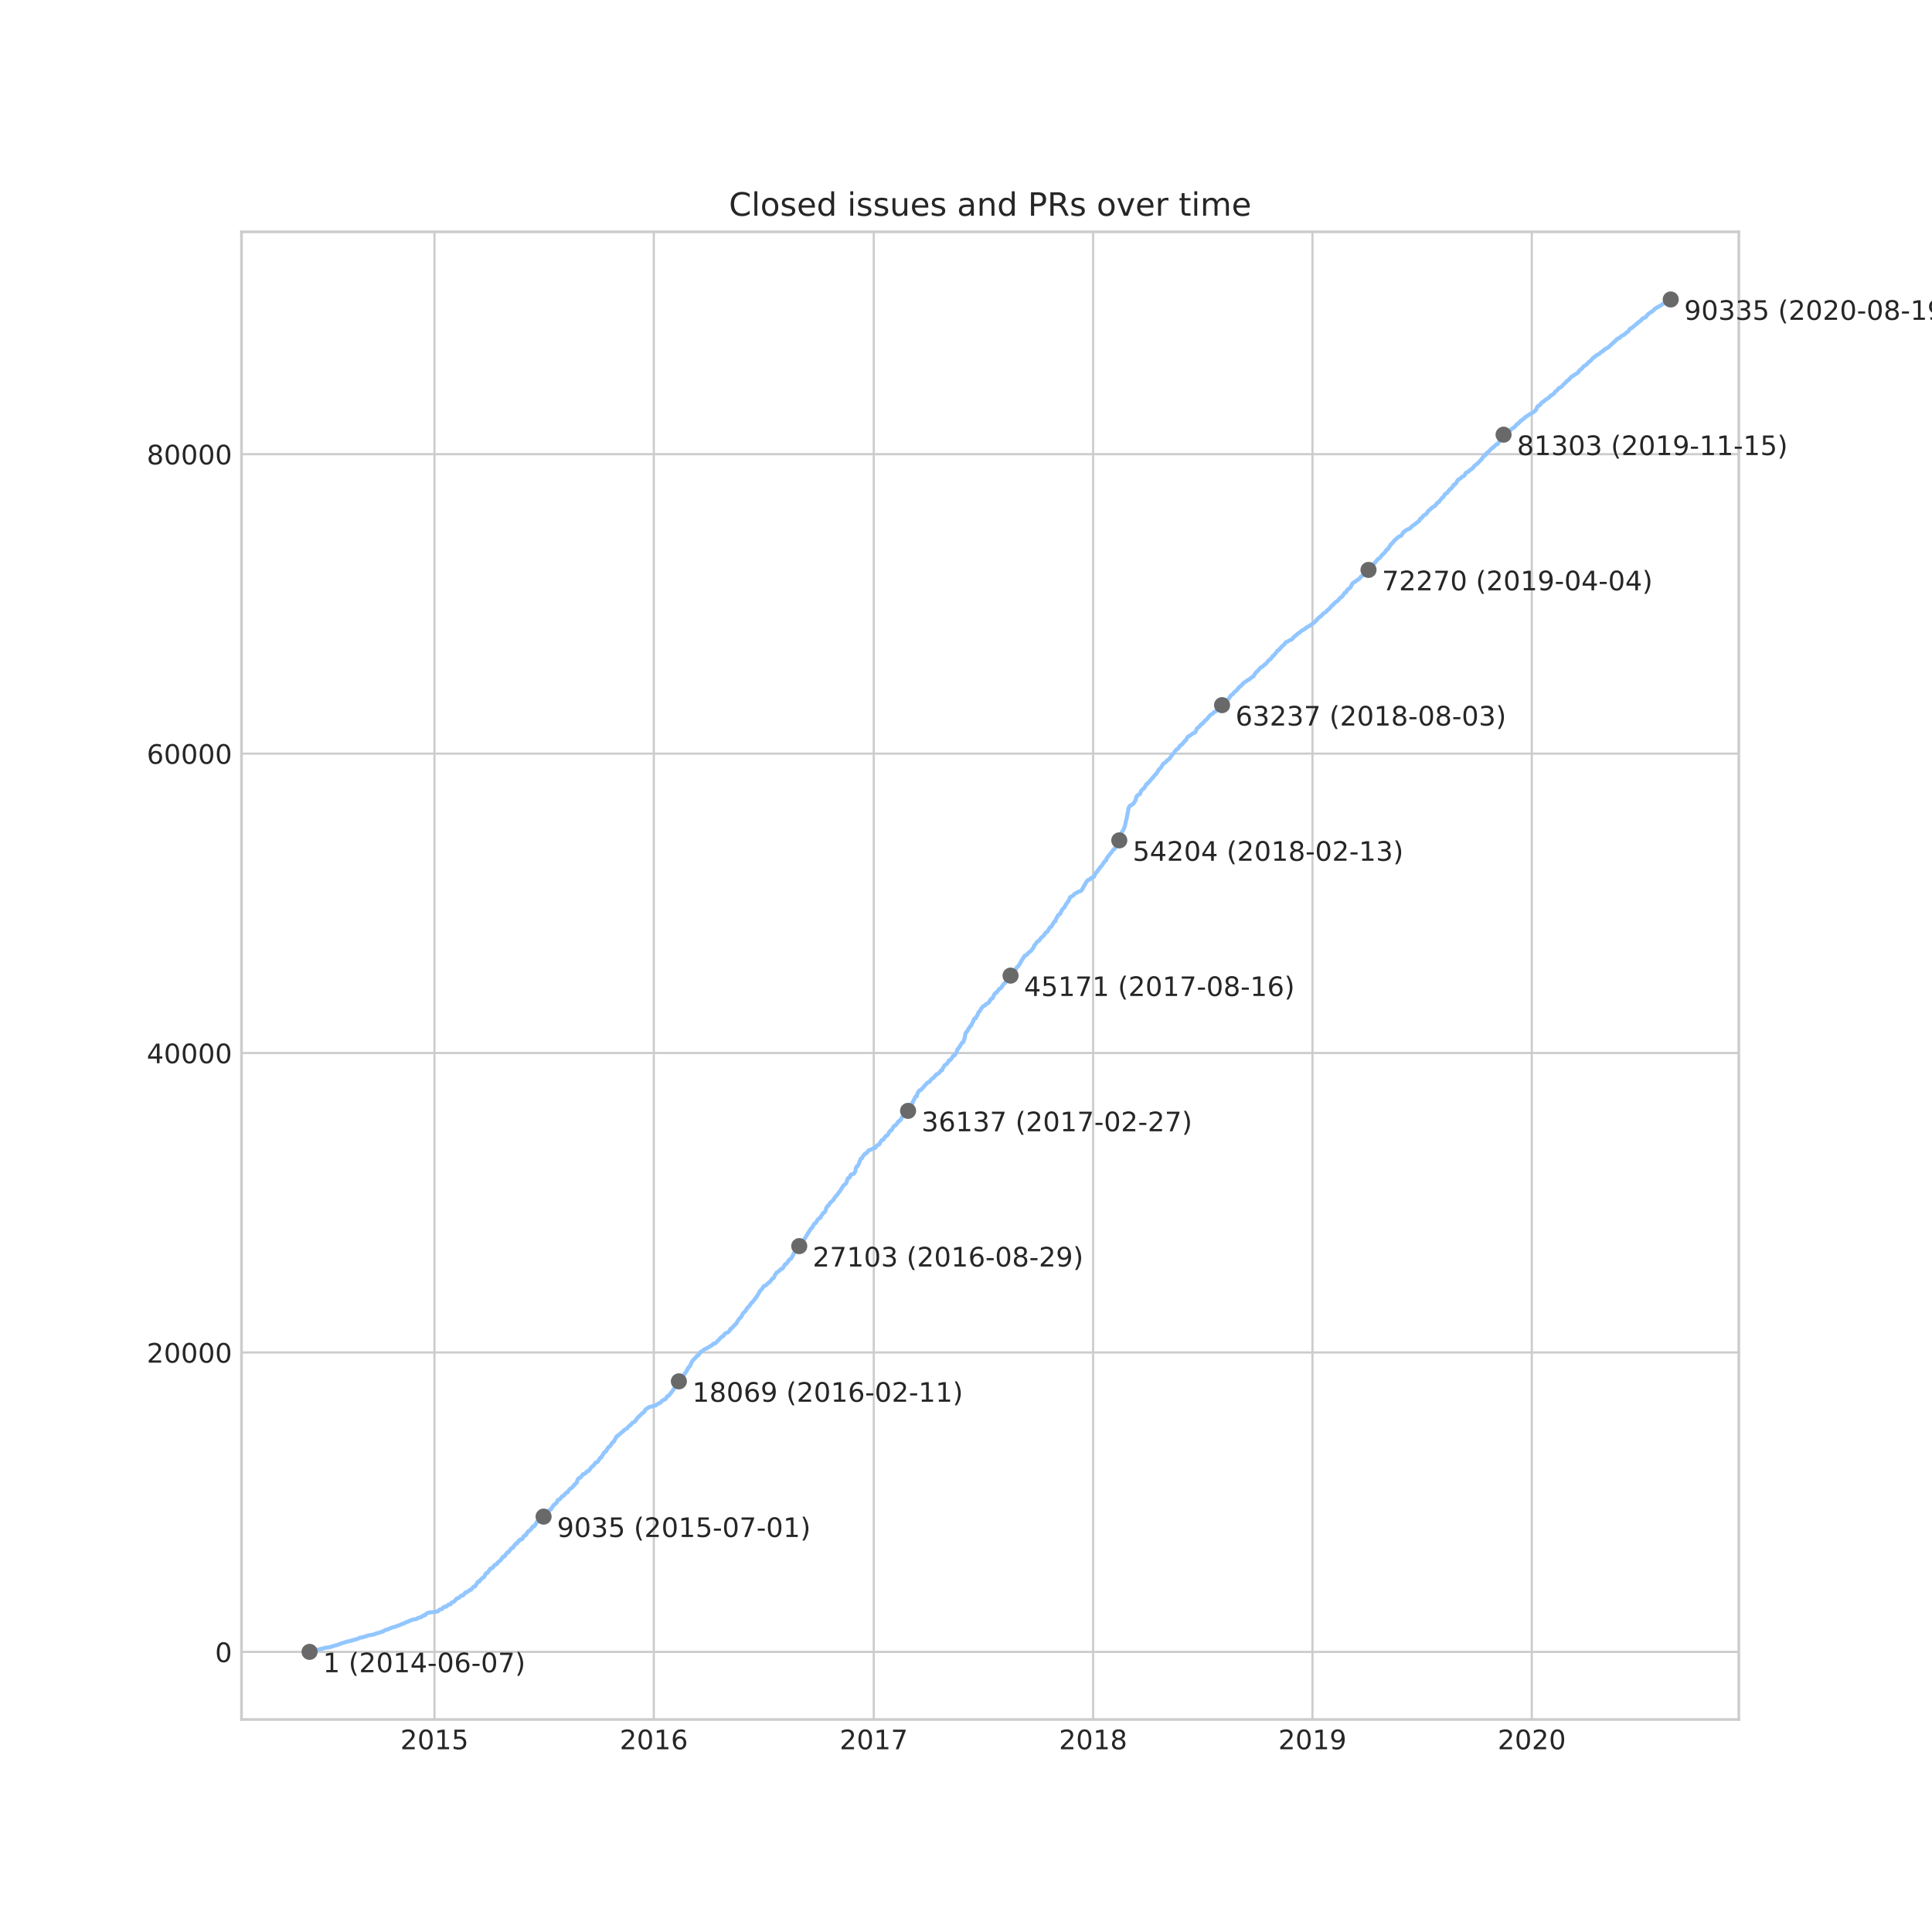 <?xml version="1.0" encoding="utf-8" standalone="no"?>
<!DOCTYPE svg PUBLIC "-//W3C//DTD SVG 1.1//EN"
  "http://www.w3.org/Graphics/SVG/1.1/DTD/svg11.dtd">
<!-- Created with matplotlib (https://matplotlib.org/) -->
<svg height="720pt" version="1.1" viewBox="0 0 720 720" width="720pt" xmlns="http://www.w3.org/2000/svg" xmlns:xlink="http://www.w3.org/1999/xlink">
 <defs>
  <style type="text/css">*{stroke-linecap:butt;stroke-linejoin:round;}</style>
 </defs>
 <g id="figure_1">
  <g id="patch_1">
   <path d="M 0 720 
L 720 720 
L 720 0 
L 0 0 
z
" style="fill:#ffffff;"/>
  </g>
  <g id="axes_1">
   <g id="patch_2">
    <path d="M 90 640.8 
L 648 640.8 
L 648 86.4 
L 90 86.4 
z
" style="fill:#ffffff;"/>
   </g>
   <g id="matplotlib.axis_1">
    <g id="xtick_1">
     <g id="line2d_1">
      <path clip-path="url(#pa383ac0a87)" d="M 161.92 640.8 
L 161.92 86.4 
" style="fill:none;stroke:#cccccc;stroke-linecap:round;stroke-width:0.8;"/>
     </g>
     <g id="line2d_2"/>
     <g id="text_1">
      <!-- 2015 -->
      <g style="fill:#262626;" transform="translate(149.195 651.898)scale(0.1 -0.1)">
       <defs>
        <path d="M 19.188 8.297 
L 53.609 8.297 
L 53.609 0 
L 7.328 0 
L 7.328 8.297 
Q 12.938 14.109 22.625 23.891 
Q 32.328 33.688 34.812 36.531 
Q 39.547 41.844 41.422 45.531 
Q 43.312 49.219 43.312 52.781 
Q 43.312 58.594 39.234 62.25 
Q 35.156 65.922 28.609 65.922 
Q 23.969 65.922 18.812 64.312 
Q 13.672 62.703 7.812 59.422 
L 7.812 69.391 
Q 13.766 71.781 18.938 73 
Q 24.125 74.219 28.422 74.219 
Q 39.75 74.219 46.484 68.547 
Q 53.219 62.891 53.219 53.422 
Q 53.219 48.922 51.531 44.891 
Q 49.859 40.875 45.406 35.406 
Q 44.188 33.984 37.641 27.219 
Q 31.109 20.453 19.188 8.297 
z
" id="DejaVuSans-50"/>
        <path d="M 31.781 66.406 
Q 24.172 66.406 20.328 58.906 
Q 16.5 51.422 16.5 36.375 
Q 16.5 21.391 20.328 13.891 
Q 24.172 6.391 31.781 6.391 
Q 39.453 6.391 43.281 13.891 
Q 47.125 21.391 47.125 36.375 
Q 47.125 51.422 43.281 58.906 
Q 39.453 66.406 31.781 66.406 
z
M 31.781 74.219 
Q 44.047 74.219 50.516 64.516 
Q 56.984 54.828 56.984 36.375 
Q 56.984 17.969 50.516 8.266 
Q 44.047 -1.422 31.781 -1.422 
Q 19.531 -1.422 13.062 8.266 
Q 6.594 17.969 6.594 36.375 
Q 6.594 54.828 13.062 64.516 
Q 19.531 74.219 31.781 74.219 
z
" id="DejaVuSans-48"/>
        <path d="M 12.406 8.297 
L 28.516 8.297 
L 28.516 63.922 
L 10.984 60.406 
L 10.984 69.391 
L 28.422 72.906 
L 38.281 72.906 
L 38.281 8.297 
L 54.391 8.297 
L 54.391 0 
L 12.406 0 
z
" id="DejaVuSans-49"/>
        <path d="M 10.797 72.906 
L 49.516 72.906 
L 49.516 64.594 
L 19.828 64.594 
L 19.828 46.734 
Q 21.969 47.469 24.109 47.828 
Q 26.266 48.188 28.422 48.188 
Q 40.625 48.188 47.75 41.5 
Q 54.891 34.812 54.891 23.391 
Q 54.891 11.625 47.562 5.094 
Q 40.234 -1.422 26.906 -1.422 
Q 22.312 -1.422 17.547 -0.641 
Q 12.797 0.141 7.719 1.703 
L 7.719 11.625 
Q 12.109 9.234 16.797 8.062 
Q 21.484 6.891 26.703 6.891 
Q 35.156 6.891 40.078 11.328 
Q 45.016 15.766 45.016 23.391 
Q 45.016 31 40.078 35.438 
Q 35.156 39.891 26.703 39.891 
Q 22.75 39.891 18.812 39.016 
Q 14.891 38.141 10.797 36.281 
z
" id="DejaVuSans-53"/>
       </defs>
       <use xlink:href="#DejaVuSans-50"/>
       <use x="63.623" xlink:href="#DejaVuSans-48"/>
       <use x="127.246" xlink:href="#DejaVuSans-49"/>
       <use x="190.869" xlink:href="#DejaVuSans-53"/>
      </g>
     </g>
    </g>
    <g id="xtick_2">
     <g id="line2d_3">
      <path clip-path="url(#pa383ac0a87)" d="M 243.662 640.8 
L 243.662 86.4 
" style="fill:none;stroke:#cccccc;stroke-linecap:round;stroke-width:0.8;"/>
     </g>
     <g id="line2d_4"/>
     <g id="text_2">
      <!-- 2016 -->
      <g style="fill:#262626;" transform="translate(230.937 651.898)scale(0.1 -0.1)">
       <defs>
        <path d="M 33.016 40.375 
Q 26.375 40.375 22.484 35.828 
Q 18.609 31.297 18.609 23.391 
Q 18.609 15.531 22.484 10.953 
Q 26.375 6.391 33.016 6.391 
Q 39.656 6.391 43.531 10.953 
Q 47.406 15.531 47.406 23.391 
Q 47.406 31.297 43.531 35.828 
Q 39.656 40.375 33.016 40.375 
z
M 52.594 71.297 
L 52.594 62.312 
Q 48.875 64.062 45.094 64.984 
Q 41.312 65.922 37.594 65.922 
Q 27.828 65.922 22.672 59.328 
Q 17.531 52.734 16.797 39.406 
Q 19.672 43.656 24.016 45.922 
Q 28.375 48.188 33.594 48.188 
Q 44.578 48.188 50.953 41.516 
Q 57.328 34.859 57.328 23.391 
Q 57.328 12.156 50.688 5.359 
Q 44.047 -1.422 33.016 -1.422 
Q 20.359 -1.422 13.672 8.266 
Q 6.984 17.969 6.984 36.375 
Q 6.984 53.656 15.188 63.938 
Q 23.391 74.219 37.203 74.219 
Q 40.922 74.219 44.703 73.484 
Q 48.484 72.75 52.594 71.297 
z
" id="DejaVuSans-54"/>
       </defs>
       <use xlink:href="#DejaVuSans-50"/>
       <use x="63.623" xlink:href="#DejaVuSans-48"/>
       <use x="127.246" xlink:href="#DejaVuSans-49"/>
       <use x="190.869" xlink:href="#DejaVuSans-54"/>
      </g>
     </g>
    </g>
    <g id="xtick_3">
     <g id="line2d_5">
      <path clip-path="url(#pa383ac0a87)" d="M 325.628 640.8 
L 325.628 86.4 
" style="fill:none;stroke:#cccccc;stroke-linecap:round;stroke-width:0.8;"/>
     </g>
     <g id="line2d_6"/>
     <g id="text_3">
      <!-- 2017 -->
      <g style="fill:#262626;" transform="translate(312.903 651.898)scale(0.1 -0.1)">
       <defs>
        <path d="M 8.203 72.906 
L 55.078 72.906 
L 55.078 68.703 
L 28.609 0 
L 18.312 0 
L 43.219 64.594 
L 8.203 64.594 
z
" id="DejaVuSans-55"/>
       </defs>
       <use xlink:href="#DejaVuSans-50"/>
       <use x="63.623" xlink:href="#DejaVuSans-48"/>
       <use x="127.246" xlink:href="#DejaVuSans-49"/>
       <use x="190.869" xlink:href="#DejaVuSans-55"/>
      </g>
     </g>
    </g>
    <g id="xtick_4">
     <g id="line2d_7">
      <path clip-path="url(#pa383ac0a87)" d="M 407.37 640.8 
L 407.37 86.4 
" style="fill:none;stroke:#cccccc;stroke-linecap:round;stroke-width:0.8;"/>
     </g>
     <g id="line2d_8"/>
     <g id="text_4">
      <!-- 2018 -->
      <g style="fill:#262626;" transform="translate(394.645 651.898)scale(0.1 -0.1)">
       <defs>
        <path d="M 31.781 34.625 
Q 24.75 34.625 20.719 30.859 
Q 16.703 27.094 16.703 20.516 
Q 16.703 13.922 20.719 10.156 
Q 24.75 6.391 31.781 6.391 
Q 38.812 6.391 42.859 10.172 
Q 46.922 13.969 46.922 20.516 
Q 46.922 27.094 42.891 30.859 
Q 38.875 34.625 31.781 34.625 
z
M 21.922 38.812 
Q 15.578 40.375 12.031 44.719 
Q 8.5 49.078 8.5 55.328 
Q 8.5 64.062 14.719 69.141 
Q 20.953 74.219 31.781 74.219 
Q 42.672 74.219 48.875 69.141 
Q 55.078 64.062 55.078 55.328 
Q 55.078 49.078 51.531 44.719 
Q 48 40.375 41.703 38.812 
Q 48.828 37.156 52.797 32.312 
Q 56.781 27.484 56.781 20.516 
Q 56.781 9.906 50.312 4.234 
Q 43.844 -1.422 31.781 -1.422 
Q 19.734 -1.422 13.25 4.234 
Q 6.781 9.906 6.781 20.516 
Q 6.781 27.484 10.781 32.312 
Q 14.797 37.156 21.922 38.812 
z
M 18.312 54.391 
Q 18.312 48.734 21.844 45.562 
Q 25.391 42.391 31.781 42.391 
Q 38.141 42.391 41.719 45.562 
Q 45.312 48.734 45.312 54.391 
Q 45.312 60.062 41.719 63.234 
Q 38.141 66.406 31.781 66.406 
Q 25.391 66.406 21.844 63.234 
Q 18.312 60.062 18.312 54.391 
z
" id="DejaVuSans-56"/>
       </defs>
       <use xlink:href="#DejaVuSans-50"/>
       <use x="63.623" xlink:href="#DejaVuSans-48"/>
       <use x="127.246" xlink:href="#DejaVuSans-49"/>
       <use x="190.869" xlink:href="#DejaVuSans-56"/>
      </g>
     </g>
    </g>
    <g id="xtick_5">
     <g id="line2d_9">
      <path clip-path="url(#pa383ac0a87)" d="M 489.112 640.8 
L 489.112 86.4 
" style="fill:none;stroke:#cccccc;stroke-linecap:round;stroke-width:0.8;"/>
     </g>
     <g id="line2d_10"/>
     <g id="text_5">
      <!-- 2019 -->
      <g style="fill:#262626;" transform="translate(476.387 651.898)scale(0.1 -0.1)">
       <defs>
        <path d="M 10.984 1.516 
L 10.984 10.5 
Q 14.703 8.734 18.5 7.812 
Q 22.312 6.891 25.984 6.891 
Q 35.75 6.891 40.891 13.453 
Q 46.047 20.016 46.781 33.406 
Q 43.953 29.203 39.594 26.953 
Q 35.25 24.703 29.984 24.703 
Q 19.047 24.703 12.672 31.312 
Q 6.297 37.938 6.297 49.422 
Q 6.297 60.641 12.938 67.422 
Q 19.578 74.219 30.609 74.219 
Q 43.266 74.219 49.922 64.516 
Q 56.594 54.828 56.594 36.375 
Q 56.594 19.141 48.406 8.859 
Q 40.234 -1.422 26.422 -1.422 
Q 22.703 -1.422 18.891 -0.688 
Q 15.094 0.047 10.984 1.516 
z
M 30.609 32.422 
Q 37.25 32.422 41.125 36.953 
Q 45.016 41.5 45.016 49.422 
Q 45.016 57.281 41.125 61.844 
Q 37.25 66.406 30.609 66.406 
Q 23.969 66.406 20.094 61.844 
Q 16.219 57.281 16.219 49.422 
Q 16.219 41.5 20.094 36.953 
Q 23.969 32.422 30.609 32.422 
z
" id="DejaVuSans-57"/>
       </defs>
       <use xlink:href="#DejaVuSans-50"/>
       <use x="63.623" xlink:href="#DejaVuSans-48"/>
       <use x="127.246" xlink:href="#DejaVuSans-49"/>
       <use x="190.869" xlink:href="#DejaVuSans-57"/>
      </g>
     </g>
    </g>
    <g id="xtick_6">
     <g id="line2d_11">
      <path clip-path="url(#pa383ac0a87)" d="M 570.854 640.8 
L 570.854 86.4 
" style="fill:none;stroke:#cccccc;stroke-linecap:round;stroke-width:0.8;"/>
     </g>
     <g id="line2d_12"/>
     <g id="text_6">
      <!-- 2020 -->
      <g style="fill:#262626;" transform="translate(558.129 651.898)scale(0.1 -0.1)">
       <use xlink:href="#DejaVuSans-50"/>
       <use x="63.623" xlink:href="#DejaVuSans-48"/>
       <use x="127.246" xlink:href="#DejaVuSans-50"/>
       <use x="190.869" xlink:href="#DejaVuSans-48"/>
      </g>
     </g>
    </g>
   </g>
   <g id="matplotlib.axis_2">
    <g id="ytick_1">
     <g id="line2d_13">
      <path clip-path="url(#pa383ac0a87)" d="M 90 615.606 
L 648 615.606 
" style="fill:none;stroke:#cccccc;stroke-linecap:round;stroke-width:0.8;"/>
     </g>
     <g id="line2d_14"/>
     <g id="text_7">
      <!-- 0 -->
      <g style="fill:#262626;" transform="translate(80.138 619.405)scale(0.1 -0.1)">
       <use xlink:href="#DejaVuSans-48"/>
      </g>
     </g>
    </g>
    <g id="ytick_2">
     <g id="line2d_15">
      <path clip-path="url(#pa383ac0a87)" d="M 90 504.02 
L 648 504.02 
" style="fill:none;stroke:#cccccc;stroke-linecap:round;stroke-width:0.8;"/>
     </g>
     <g id="line2d_16"/>
     <g id="text_8">
      <!-- 20000 -->
      <g style="fill:#262626;" transform="translate(54.688 507.819)scale(0.1 -0.1)">
       <use xlink:href="#DejaVuSans-50"/>
       <use x="63.623" xlink:href="#DejaVuSans-48"/>
       <use x="127.246" xlink:href="#DejaVuSans-48"/>
       <use x="190.869" xlink:href="#DejaVuSans-48"/>
       <use x="254.492" xlink:href="#DejaVuSans-48"/>
      </g>
     </g>
    </g>
    <g id="ytick_3">
     <g id="line2d_17">
      <path clip-path="url(#pa383ac0a87)" d="M 90 392.434 
L 648 392.434 
" style="fill:none;stroke:#cccccc;stroke-linecap:round;stroke-width:0.8;"/>
     </g>
     <g id="line2d_18"/>
     <g id="text_9">
      <!-- 40000 -->
      <g style="fill:#262626;" transform="translate(54.688 396.233)scale(0.1 -0.1)">
       <defs>
        <path d="M 37.797 64.312 
L 12.891 25.391 
L 37.797 25.391 
z
M 35.203 72.906 
L 47.609 72.906 
L 47.609 25.391 
L 58.016 25.391 
L 58.016 17.188 
L 47.609 17.188 
L 47.609 0 
L 37.797 0 
L 37.797 17.188 
L 4.891 17.188 
L 4.891 26.703 
z
" id="DejaVuSans-52"/>
       </defs>
       <use xlink:href="#DejaVuSans-52"/>
       <use x="63.623" xlink:href="#DejaVuSans-48"/>
       <use x="127.246" xlink:href="#DejaVuSans-48"/>
       <use x="190.869" xlink:href="#DejaVuSans-48"/>
       <use x="254.492" xlink:href="#DejaVuSans-48"/>
      </g>
     </g>
    </g>
    <g id="ytick_4">
     <g id="line2d_19">
      <path clip-path="url(#pa383ac0a87)" d="M 90 280.848 
L 648 280.848 
" style="fill:none;stroke:#cccccc;stroke-linecap:round;stroke-width:0.8;"/>
     </g>
     <g id="line2d_20"/>
     <g id="text_10">
      <!-- 60000 -->
      <g style="fill:#262626;" transform="translate(54.688 284.647)scale(0.1 -0.1)">
       <use xlink:href="#DejaVuSans-54"/>
       <use x="63.623" xlink:href="#DejaVuSans-48"/>
       <use x="127.246" xlink:href="#DejaVuSans-48"/>
       <use x="190.869" xlink:href="#DejaVuSans-48"/>
       <use x="254.492" xlink:href="#DejaVuSans-48"/>
      </g>
     </g>
    </g>
    <g id="ytick_5">
     <g id="line2d_21">
      <path clip-path="url(#pa383ac0a87)" d="M 90 169.262 
L 648 169.262 
" style="fill:none;stroke:#cccccc;stroke-linecap:round;stroke-width:0.8;"/>
     </g>
     <g id="line2d_22"/>
     <g id="text_11">
      <!-- 80000 -->
      <g style="fill:#262626;" transform="translate(54.688 173.061)scale(0.1 -0.1)">
       <use xlink:href="#DejaVuSans-56"/>
       <use x="63.623" xlink:href="#DejaVuSans-48"/>
       <use x="127.246" xlink:href="#DejaVuSans-48"/>
       <use x="190.869" xlink:href="#DejaVuSans-48"/>
       <use x="254.492" xlink:href="#DejaVuSans-48"/>
      </g>
     </g>
    </g>
   </g>
   <g id="line2d_23">
    <path clip-path="url(#pa383ac0a87)" d="M 115.364 615.6 
L 116.65 615.293 
L 116.91 615.137 
L 117.751 614.992 
L 118.282 614.83 
L 118.424 614.769 
L 119.315 614.635 
L 119.418 614.529 
L 120.023 614.395 
L 120.291 614.339 
L 120.887 614.222 
L 120.986 614.105 
L 122.778 613.898 
L 123.228 613.72 
L 123.848 613.58 
L 124.269 613.407 
L 124.912 613.212 
L 125.777 613.039 
L 125.873 612.978 
L 126.108 612.861 
L 126.99 612.548 
L 127.451 612.37 
L 127.877 612.241 
L 127.884 612.225 
L 128.521 612.107 
L 128.782 611.918 
L 129.399 611.789 
L 129.445 611.739 
L 130.321 611.605 
L 130.557 611.51 
L 130.974 611.388 
L 131.434 611.337 
L 131.686 611.22 
L 131.782 611.17 
L 132.171 611.014 
L 132.182 610.997 
L 133.205 610.835 
L 133.302 610.757 
L 133.473 610.64 
L 133.535 610.601 
L 133.856 610.473 
L 134.132 610.305 
L 135.217 610.188 
L 135.333 610.099 
L 135.692 609.97 
L 135.766 609.931 
L 136.547 609.786 
L 136.638 609.647 
L 137.033 609.524 
L 137.116 609.485 
L 138.351 609.295 
L 138.447 609.245 
L 139.493 609.083 
L 139.569 609 
L 139.942 608.866 
L 140.243 608.726 
L 141.038 608.576 
L 141.133 608.525 
L 141.537 608.386 
L 141.704 608.364 
L 142.019 608.174 
L 142.668 608.046 
L 143.166 607.716 
L 143.366 607.594 
L 143.486 607.521 
L 143.702 607.432 
L 144.393 607.309 
L 144.451 607.237 
L 144.668 607.119 
L 146.695 606.344 
L 147.384 606.227 
L 147.425 606.204 
L 147.758 606.076 
L 147.809 606.02 
L 148.08 605.903 
L 148.188 605.87 
L 148.404 605.814 
L 148.934 605.647 
L 149.842 605.172 
L 150.5 605.044 
L 150.555 604.994 
L 150.767 604.871 
L 150.985 604.765 
L 151.349 604.598 
L 151.443 604.486 
L 152.024 604.358 
L 152.2 604.235 
L 152.969 603.867 
L 152.993 603.856 
L 153.602 603.744 
L 153.867 603.565 
L 155.149 603.398 
L 155.256 603.32 
L 155.428 603.203 
L 155.57 603.114 
L 155.707 603.002 
L 156.064 602.874 
L 156.16 602.812 
L 156.953 602.667 
L 157.227 602.422 
L 157.415 602.305 
L 157.483 602.232 
L 157.723 602.109 
L 157.736 602.104 
L 158.32 601.987 
L 158.36 601.875 
L 158.558 601.758 
L 158.576 601.602 
L 158.842 601.479 
L 158.951 601.423 
L 159.275 601.111 
L 159.915 600.971 
L 159.944 600.954 
L 161.651 600.759 
L 161.712 600.72 
L 163.045 600.553 
L 163.092 600.514 
L 163.268 600.396 
L 163.332 600.341 
L 163.448 600.223 
L 163.546 600.09 
L 163.726 599.967 
L 163.751 599.95 
L 163.935 599.833 
L 163.954 599.794 
L 164.588 599.682 
L 164.666 599.593 
L 164.9 599.47 
L 165.011 599.414 
L 165.12 599.18 
L 165.271 599.063 
L 165.301 598.974 
L 165.492 598.857 
L 165.521 598.834 
L 166.376 598.717 
L 166.632 598.388 
L 166.83 598.271 
L 166.891 598.187 
L 167.072 598.07 
L 167.149 598.031 
L 167.791 597.914 
L 167.901 597.841 
L 167.972 597.612 
L 168.025 597.579 
L 168.159 597.462 
L 168.263 597.311 
L 168.413 597.194 
L 168.901 596.96 
L 169.269 596.842 
L 169.364 596.692 
L 169.504 596.575 
L 169.611 596.424 
L 169.741 596.301 
L 170.271 595.671 
L 170.886 595.542 
L 171.153 595.342 
L 171.301 595.224 
L 171.533 594.923 
L 171.615 594.867 
L 171.749 594.745 
L 171.861 594.661 
L 172.613 594.544 
L 172.714 594.326 
L 172.88 594.209 
L 172.956 594.109 
L 173.078 593.991 
L 173.144 593.857 
L 173.284 593.729 
L 173.351 593.517 
L 173.962 593.383 
L 174.032 593.238 
L 174.374 593.115 
L 174.666 592.909 
L 174.804 592.797 
L 174.909 592.669 
L 175.106 592.552 
L 175.536 592.435 
L 176.028 591.815 
L 176.088 591.749 
L 176.228 591.631 
L 176.431 591.391 
L 176.66 591.28 
L 177.098 591.157 
L 177.193 590.979 
L 177.304 590.861 
L 177.654 590.158 
L 177.758 590.041 
L 177.863 589.829 
L 178.003 589.69 
L 178.047 589.522 
L 178.647 589.4 
L 178.718 589.115 
L 178.88 588.998 
L 178.953 588.831 
L 179.124 588.713 
L 179.809 588.01 
L 180.256 587.843 
L 180.324 587.726 
L 180.433 587.609 
L 180.571 587.341 
L 180.674 587.218 
L 180.743 586.956 
L 180.898 586.839 
L 180.98 586.549 
L 181.114 586.42 
L 181.316 586.197 
L 181.786 586.074 
L 181.881 585.857 
L 182.008 585.728 
L 182.224 585.416 
L 182.308 585.187 
L 182.432 585.12 
L 182.499 584.925 
L 182.599 584.763 
L 182.731 584.601 
L 182.758 584.562 
L 183.388 584.428 
L 183.5 584.322 
L 183.611 584.183 
L 183.727 583.988 
L 184.029 583.692 
L 184.124 583.463 
L 184.28 583.318 
L 184.378 583.195 
L 184.926 583.056 
L 185.11 582.877 
L 185.198 582.704 
L 185.309 582.593 
L 185.418 582.448 
L 185.567 582.342 
L 185.638 582.197 
L 186.177 581.739 
L 186.535 581.477 
L 186.637 581.293 
L 186.744 581.159 
L 186.802 581.042 
L 186.939 580.925 
L 187.09 580.696 
L 187.192 580.556 
L 187.321 580.367 
L 187.414 580.211 
L 187.499 580.132 
L 188.056 580.015 
L 188.212 579.708 
L 188.29 579.563 
L 188.393 579.379 
L 188.512 579.229 
L 188.68 579.106 
L 188.756 578.955 
L 188.915 578.771 
L 188.991 578.632 
L 189.029 578.542 
L 189.589 578.408 
L 189.701 578.09 
L 189.865 577.94 
L 190.109 577.555 
L 190.295 577.371 
L 190.428 577.136 
L 190.553 577.019 
L 190.612 576.947 
L 191.166 576.813 
L 191.493 576.182 
L 191.651 576.048 
L 191.733 575.887 
L 191.876 575.758 
L 191.953 575.569 
L 192.101 575.446 
L 192.194 575.273 
L 192.746 575.145 
L 192.863 574.715 
L 193.002 574.575 
L 193.048 574.486 
L 193.424 574.363 
L 193.53 574.051 
L 193.687 573.878 
L 193.766 573.739 
L 194.548 573.605 
L 194.735 573.359 
L 194.801 573.231 
L 195.054 572.718 
L 195.172 572.561 
L 195.255 572.444 
L 195.35 572.31 
L 195.899 572.171 
L 195.996 571.953 
L 196.148 571.825 
L 196.253 571.574 
L 196.355 571.451 
L 196.458 571.206 
L 196.586 571.072 
L 196.787 570.837 
L 196.893 570.609 
L 197.49 570.38 
L 197.597 570.257 
L 197.704 570.123 
L 197.814 569.933 
L 197.941 569.811 
L 198.244 569.325 
L 198.394 569.18 
L 198.468 568.946 
L 199.033 568.818 
L 199.14 568.622 
L 199.298 568.466 
L 199.459 568.265 
L 199.517 568.137 
L 199.609 567.992 
L 199.741 567.847 
L 199.851 567.557 
L 199.944 567.378 
L 200.039 567.194 
L 200.845 566.87 
L 201.002 566.714 
L 201.077 566.591 
L 201.182 566.424 
L 201.279 566.301 
L 201.359 566.184 
L 201.521 566.05 
L 201.618 565.911 
L 202.175 565.782 
L 202.292 565.57 
L 202.445 565.358 
L 202.553 565.202 
L 202.632 565.079 
L 202.722 564.912 
L 203.749 564.589 
L 204.104 564.014 
L 204.238 563.735 
L 204.359 563.395 
L 204.457 563.199 
L 204.545 563.082 
L 204.651 562.965 
L 204.734 562.725 
L 205.303 562.546 
L 205.457 562.228 
L 205.544 562.111 
L 205.68 561.799 
L 205.794 561.659 
L 205.951 561.531 
L 206.227 561.096 
L 206.324 560.951 
L 206.484 560.834 
L 206.541 560.7 
L 206.872 560.571 
L 207.141 560.209 
L 207.382 560.086 
L 207.494 559.93 
L 207.603 559.69 
L 207.881 559.026 
L 208.443 558.853 
L 208.896 558.429 
L 209.017 558.245 
L 209.137 558.128 
L 209.417 557.676 
L 210.078 557.408 
L 210.362 557.062 
L 210.472 556.984 
L 210.531 556.828 
L 210.643 556.699 
L 210.744 556.554 
L 210.913 556.393 
L 211.533 556.158 
L 211.633 555.835 
L 211.806 555.65 
L 211.914 555.511 
L 212.022 555.349 
L 212.465 554.786 
L 213.079 554.507 
L 214.403 552.922 
L 214.713 552.805 
L 214.814 552.632 
L 214.969 552.476 
L 215.082 551.879 
L 215.191 551.745 
L 215.306 551.338 
L 215.421 551.215 
L 215.639 550.919 
L 215.829 550.802 
L 216.261 550.685 
L 216.831 549.948 
L 216.998 549.831 
L 217.093 549.686 
L 217.162 549.558 
L 217.27 549.379 
L 217.997 549.234 
L 218.245 548.961 
L 218.373 548.743 
L 218.863 548.269 
L 219.398 548.146 
L 219.535 547.951 
L 219.706 547.722 
L 219.815 547.572 
L 220.563 546.562 
L 221.038 546.3 
L 221.215 546.093 
L 221.905 545.161 
L 222.011 545.028 
L 222.605 544.894 
L 222.857 544.587 
L 222.968 544.397 
L 223.355 543.834 
L 223.423 543.644 
L 223.646 543.326 
L 224.125 543.153 
L 224.243 542.712 
L 224.512 542.416 
L 224.605 542.271 
L 224.922 541.663 
L 225.103 541.323 
L 225.27 541.189 
L 225.29 541.172 
L 225.697 541.055 
L 225.807 540.793 
L 225.958 540.581 
L 226.094 540.386 
L 226.264 540.14 
L 226.386 539.867 
L 226.813 539.275 
L 227.238 539.074 
L 227.956 537.975 
L 228.151 537.808 
L 228.34 537.479 
L 228.69 537.317 
L 228.854 537.071 
L 229.14 536.474 
L 229.949 535.124 
L 230.455 534.957 
L 230.586 534.778 
L 231.664 533.796 
L 231.94 533.668 
L 232.028 533.545 
L 232.196 533.4 
L 232.32 533.305 
L 232.551 533.06 
L 232.645 532.937 
L 232.847 532.764 
L 233.268 532.558 
L 233.536 532.435 
L 233.648 532.335 
L 234.56 531.291 
L 235 531.124 
L 235.164 530.778 
L 235.325 530.639 
L 235.721 530.203 
L 236.369 529.891 
L 236.626 529.768 
L 236.861 529.405 
L 237.063 529.199 
L 237.257 528.769 
L 237.511 528.435 
L 238.789 527.285 
L 238.9 527.112 
L 239.012 526.978 
L 239.928 526.309 
L 240.054 526.069 
L 240.234 525.902 
L 240.339 525.679 
L 240.456 525.444 
L 240.677 525.282 
L 240.731 525.154 
L 240.944 524.992 
L 241.323 524.842 
L 241.427 524.708 
L 241.596 524.585 
L 241.706 524.49 
L 241.848 524.367 
L 242.296 524.273 
L 243.064 524.15 
L 243.535 523.888 
L 244.432 523.759 
L 244.546 523.625 
L 244.777 523.402 
L 245.058 523.24 
L 245.372 523.073 
L 245.498 522.989 
L 246.071 522.794 
L 246.226 522.604 
L 246.342 522.465 
L 246.807 521.985 
L 246.896 521.952 
L 247.195 521.767 
L 247.289 521.684 
L 247.788 521.528 
L 247.891 521.466 
L 248.218 521.198 
L 248.349 520.864 
L 248.461 520.629 
L 248.571 520.467 
L 248.748 520.317 
L 249.194 520.177 
L 250.68 518.258 
L 250.782 518.13 
L 250.893 517.929 
L 251.007 517.773 
L 251.115 517.555 
L 251.283 517.332 
L 251.415 517.176 
L 251.506 516.975 
L 251.82 516.395 
L 252.33 516.054 
L 252.548 515.541 
L 252.674 515.357 
L 252.881 515 
L 252.982 514.799 
L 253.06 514.654 
L 253.273 514.269 
L 253.356 514.135 
L 253.542 514.001 
L 253.948 513.672 
L 255.786 511.105 
L 255.898 510.91 
L 255.962 510.748 
L 256.083 510.469 
L 256.247 510.246 
L 256.415 509.906 
L 256.629 509.499 
L 257.044 509.27 
L 257.196 508.913 
L 257.275 508.762 
L 257.431 508.444 
L 257.996 507.233 
L 258.257 506.871 
L 258.615 506.575 
L 259.34 505.827 
L 259.495 505.627 
L 259.706 505.281 
L 260.179 505.141 
L 260.54 504.639 
L 260.628 504.511 
L 260.881 504.209 
L 261.016 503.925 
L 261.309 503.707 
L 261.427 503.651 
L 261.795 503.512 
L 262.086 503.216 
L 262.524 502.865 
L 263.792 502.273 
L 264.634 501.671 
L 264.979 501.548 
L 265.286 501.386 
L 265.37 501.258 
L 265.488 501.124 
L 265.763 500.973 
L 265.873 500.756 
L 266.487 500.622 
L 266.745 500.449 
L 267.053 500.159 
L 267.163 499.986 
L 267.509 499.623 
L 267.808 499.45 
L 268.468 498.63 
L 268.635 498.429 
L 269.269 498.028 
L 269.619 497.871 
L 269.716 497.559 
L 269.845 497.436 
L 270.115 497.073 
L 270.343 496.928 
L 270.804 496.7 
L 271.18 496.577 
L 271.292 496.488 
L 271.438 496.365 
L 271.538 496.309 
L 271.697 496.131 
L 271.805 496.036 
L 272.072 495.695 
L 272.156 495.288 
L 272.608 495.126 
L 273.024 494.607 
L 273.133 494.501 
L 273.299 494.323 
L 273.496 494.089 
L 273.653 493.893 
L 273.765 493.754 
L 273.944 493.676 
L 274.185 493.514 
L 275.364 491.617 
L 275.911 491.076 
L 276.051 490.97 
L 276.307 490.574 
L 276.417 490.356 
L 276.754 489.748 
L 276.879 489.447 
L 277.79 488.615 
L 277.897 488.409 
L 278.033 488.258 
L 278.14 487.962 
L 278.303 487.756 
L 278.391 487.561 
L 278.495 487.455 
L 279.24 486.757 
L 279.363 486.568 
L 279.455 486.439 
L 280.123 485.446 
L 280.539 485.184 
L 280.628 484.966 
L 280.773 484.821 
L 281.014 484.52 
L 282.066 483.131 
L 282.148 483.008 
L 282.254 482.818 
L 282.405 482.545 
L 282.514 482.355 
L 282.786 481.915 
L 282.98 481.602 
L 283.049 481.463 
L 283.154 481.217 
L 283.976 480.347 
L 284.095 480.191 
L 284.184 480.034 
L 284.282 479.861 
L 284.395 479.739 
L 284.514 479.504 
L 284.628 479.37 
L 284.731 479.225 
L 285.38 479.064 
L 285.489 478.974 
L 285.838 478.623 
L 285.949 478.45 
L 286.487 477.987 
L 286.824 477.858 
L 286.919 477.68 
L 287.087 477.518 
L 287.254 477.3 
L 287.316 477.161 
L 287.523 476.882 
L 287.633 476.754 
L 287.726 476.57 
L 287.841 476.436 
L 288.291 476.296 
L 288.444 476.051 
L 288.624 475.643 
L 288.66 475.509 
L 288.754 475.247 
L 288.834 475.125 
L 289.497 474.176 
L 290.007 473.925 
L 290.105 473.852 
L 290.258 473.73 
L 290.47 473.523 
L 290.898 473.088 
L 291.007 472.988 
L 291.575 472.809 
L 291.684 472.664 
L 292.653 471.091 
L 293.075 470.957 
L 293.833 469.93 
L 293.956 469.707 
L 294.167 469.383 
L 294.406 469.283 
L 294.687 469.121 
L 294.789 469.01 
L 294.979 468.798 
L 295.124 468.496 
L 295.949 466.956 
L 296.246 466.521 
L 296.359 466.22 
L 296.481 466.053 
L 296.632 465.79 
L 296.742 465.662 
L 296.889 465.4 
L 296.962 465.221 
L 297.204 464.775 
L 297.858 464.379 
L 297.976 464.122 
L 298.054 463.927 
L 298.16 463.737 
L 298.278 463.614 
L 298.388 463.469 
L 298.472 463.319 
L 298.568 463.101 
L 298.671 462.962 
L 298.789 462.716 
L 299.093 462.582 
L 299.352 462.46 
L 299.527 462.186 
L 299.635 461.918 
L 299.81 461.74 
L 302.155 457.918 
L 302.495 457.756 
L 302.673 457.416 
L 302.931 457.02 
L 303.031 456.83 
L 303.19 456.54 
L 303.292 456.3 
L 303.424 456.099 
L 303.728 455.887 
L 304.041 455.759 
L 304.18 455.48 
L 304.288 455.268 
L 304.408 455.112 
L 304.518 454.872 
L 304.685 454.621 
L 304.905 454.353 
L 305.132 454.124 
L 305.213 454.029 
L 305.703 453.862 
L 305.837 453.694 
L 305.998 453.215 
L 306.315 452.746 
L 306.861 451.987 
L 307.197 451.864 
L 307.316 451.675 
L 307.563 451.362 
L 307.688 451.061 
L 307.817 450.492 
L 308.024 450.124 
L 308.13 449.828 
L 308.307 449.543 
L 308.406 449.437 
L 308.755 449.287 
L 308.859 449.092 
L 308.985 448.919 
L 309.095 448.707 
L 309.346 448.338 
L 309.453 448.171 
L 310.589 447.189 
L 310.7 446.921 
L 311.024 446.402 
L 311.131 446.246 
L 312.343 444.807 
L 312.479 444.617 
L 312.581 444.444 
L 313.068 443.853 
L 313.355 443.423 
L 313.465 443.239 
L 313.55 443.071 
L 313.765 442.703 
L 313.875 442.541 
L 313.956 442.396 
L 314.102 442.162 
L 314.359 441.788 
L 315.25 441.08 
L 315.379 440.778 
L 315.542 440.483 
L 315.726 439.813 
L 315.831 439.428 
L 315.93 439.283 
L 316.008 439.11 
L 316.519 438.915 
L 316.726 438.597 
L 316.834 438.418 
L 316.958 437.899 
L 317.474 437.626 
L 318.198 437.436 
L 318.286 437.263 
L 318.383 437.141 
L 318.49 436.923 
L 318.592 436.772 
L 318.718 436.566 
L 318.821 436.326 
L 318.931 435.383 
L 319.054 435.255 
L 319.159 434.915 
L 319.349 434.619 
L 319.416 434.563 
L 319.7 434.44 
L 319.812 434.156 
L 319.949 433.921 
L 320.186 433.403 
L 320.218 433.269 
L 320.778 431.829 
L 321.197 431.651 
L 321.433 431.193 
L 321.573 430.992 
L 321.679 430.814 
L 321.802 430.63 
L 321.921 430.507 
L 322.14 430.211 
L 322.246 430.066 
L 322.458 429.927 
L 322.861 429.804 
L 323.052 429.547 
L 323.231 429.363 
L 323.488 429.056 
L 323.579 428.922 
L 323.674 428.716 
L 324.734 428.37 
L 325.287 427.996 
L 325.997 427.857 
L 326.105 427.829 
L 326.284 427.634 
L 326.439 427.371 
L 326.837 426.914 
L 326.98 426.774 
L 327.065 426.713 
L 327.607 426.562 
L 327.694 426.389 
L 327.841 426.255 
L 327.987 425.815 
L 328.045 425.67 
L 328.198 425.441 
L 328.499 425.106 
L 328.634 424.894 
L 329.15 424.716 
L 329.255 424.554 
L 329.37 424.414 
L 329.516 424.18 
L 329.608 424.052 
L 329.723 423.856 
L 329.901 423.683 
L 329.986 423.566 
L 330.066 423.449 
L 330.198 423.271 
L 330.677 423.137 
L 331.196 422.383 
L 331.287 421.993 
L 331.413 421.87 
L 331.544 421.669 
L 331.673 421.541 
L 331.746 421.435 
L 332.197 421.262 
L 332.304 421.022 
L 332.377 420.888 
L 332.484 420.699 
L 332.626 420.464 
L 332.735 420.336 
L 332.839 420.174 
L 332.945 420.001 
L 333.072 419.772 
L 333.178 419.65 
L 333.361 419.499 
L 333.432 419.477 
L 333.843 419.332 
L 334.073 419.008 
L 334.161 418.846 
L 334.229 418.723 
L 334.337 418.617 
L 334.602 418.322 
L 334.706 418.132 
L 334.81 417.914 
L 334.906 417.814 
L 335.407 417.652 
L 335.518 417.468 
L 335.668 417.223 
L 335.812 417.016 
L 335.923 416.754 
L 336.152 416.386 
L 336.259 416.196 
L 336.999 415.722 
L 337.076 415.627 
L 337.166 415.504 
L 337.478 415.186 
L 337.574 415.019 
L 337.685 414.818 
L 337.872 414.567 
L 338.067 414.388 
L 338.141 414.333 
L 338.32 414.204 
L 338.423 413.975 
L 338.485 413.83 
L 338.596 413.669 
L 338.773 413.278 
L 338.932 412.96 
L 339.042 412.703 
L 339.301 412.118 
L 339.465 411.961 
L 339.568 411.548 
L 340.082 411.186 
L 340.222 410.567 
L 340.361 410.315 
L 341.094 408.859 
L 341.186 408.681 
L 341.653 408.547 
L 341.718 408.396 
L 341.822 407.749 
L 341.899 407.621 
L 342.016 407.247 
L 342.136 407.085 
L 342.248 406.873 
L 342.551 406.577 
L 342.631 406.455 
L 342.688 406.332 
L 343.218 406.181 
L 343.324 405.964 
L 343.966 405.411 
L 344.075 405.255 
L 344.649 404.546 
L 344.84 404.385 
L 344.907 404.245 
L 345.055 404.122 
L 345.4 403.754 
L 345.621 403.537 
L 345.732 403.397 
L 346.102 403.291 
L 346.444 403.085 
L 346.678 402.789 
L 346.809 402.588 
L 346.91 402.443 
L 347.005 402.32 
L 347.113 402.181 
L 347.634 401.79 
L 347.938 401.656 
L 348.151 401.361 
L 348.281 401.177 
L 348.44 401.009 
L 348.692 400.753 
L 348.93 400.401 
L 349.58 400.2 
L 349.692 400.077 
L 349.81 399.949 
L 349.984 399.748 
L 350.184 399.581 
L 350.294 399.447 
L 350.439 399.28 
L 350.476 399.129 
L 350.513 399.045 
L 350.978 398.911 
L 351.088 398.811 
L 351.153 398.649 
L 351.222 398.387 
L 351.361 398.035 
L 351.486 397.918 
L 351.586 397.768 
L 351.694 397.634 
L 351.792 397.472 
L 352.019 397.031 
L 352.116 396.903 
L 352.812 396.529 
L 352.933 396.367 
L 353.524 395.53 
L 353.629 395.145 
L 354.249 394.972 
L 354.366 394.749 
L 354.49 394.615 
L 355.252 393.444 
L 355.785 393.287 
L 356.456 392.121 
L 356.567 391.96 
L 356.782 391.095 
L 356.93 390.944 
L 357.418 390.42 
L 357.528 390.18 
L 357.628 390.046 
L 358.522 388.573 
L 358.897 388.433 
L 359.047 388.26 
L 359.611 386.397 
L 359.731 385.315 
L 359.844 385.186 
L 359.954 384.874 
L 360.13 384.6 
L 360.24 384.511 
L 360.435 384.361 
L 360.544 384.165 
L 360.595 384.003 
L 360.833 383.596 
L 360.98 383.451 
L 361.07 383.189 
L 361.199 383.066 
L 361.406 382.726 
L 361.505 382.519 
L 361.687 382.391 
L 361.822 382.313 
L 361.925 382.162 
L 362.341 381.258 
L 362.439 381.097 
L 362.545 380.935 
L 362.624 380.751 
L 362.732 380.572 
L 362.797 380.349 
L 362.898 380.02 
L 362.981 379.897 
L 363.174 379.59 
L 363.628 379.468 
L 363.736 379.122 
L 363.925 378.887 
L 364.196 378.352 
L 364.357 378.173 
L 364.606 377.442 
L 364.71 377.202 
L 365.24 376.734 
L 365.343 376.46 
L 365.459 376.282 
L 365.724 375.774 
L 366.427 374.948 
L 366.798 374.809 
L 366.904 374.775 
L 367.162 374.619 
L 367.266 374.441 
L 367.513 374.223 
L 367.731 374.089 
L 368.494 373.615 
L 368.66 373.481 
L 368.767 373.185 
L 368.824 373.001 
L 368.931 372.862 
L 369.241 372.404 
L 369.331 372.259 
L 369.774 372.092 
L 369.894 371.991 
L 370.058 371.645 
L 370.161 371.484 
L 370.224 371.316 
L 370.389 370.887 
L 370.458 370.719 
L 370.569 370.585 
L 370.698 370.345 
L 371.036 370.016 
L 371.465 369.893 
L 371.735 369.397 
L 372.081 368.967 
L 372.27 368.833 
L 372.386 368.499 
L 372.826 368.331 
L 373.029 368.203 
L 373.138 368.041 
L 374.08 366.602 
L 374.524 366.328 
L 374.635 366.111 
L 374.776 365.871 
L 374.876 365.798 
L 375.024 365.631 
L 375.739 364.409 
L 376.205 364.147 
L 376.316 363.963 
L 376.429 363.767 
L 376.641 363.522 
L 376.746 363.315 
L 376.912 363.092 
L 377.022 362.886 
L 377.336 362.702 
L 377.761 362.568 
L 378.557 361.257 
L 378.665 360.933 
L 378.908 360.503 
L 378.985 360.442 
L 379.282 360.291 
L 379.481 360.035 
L 379.588 359.873 
L 379.68 359.655 
L 379.903 359.365 
L 380.077 359.215 
L 380.184 358.902 
L 380.273 358.685 
L 380.36 358.634 
L 380.471 358.506 
L 380.529 358.344 
L 380.572 358.177 
L 380.672 358.043 
L 380.743 357.892 
L 380.862 357.753 
L 381.007 357.619 
L 381.125 357.429 
L 381.26 357.106 
L 381.37 356.955 
L 381.699 356.447 
L 381.823 356.235 
L 381.928 356.163 
L 382.612 355.895 
L 382.748 355.661 
L 382.844 355.499 
L 383.035 355.287 
L 383.208 355.153 
L 383.765 354.679 
L 384.05 354.545 
L 384.252 354.394 
L 384.355 354.154 
L 384.504 353.937 
L 384.612 353.797 
L 384.761 353.669 
L 385.126 353.228 
L 385.35 352.458 
L 385.577 352.313 
L 386.272 351.292 
L 386.358 351.153 
L 386.45 351.08 
L 386.514 350.963 
L 386.843 350.745 
L 387.136 350.623 
L 387.461 350.226 
L 387.569 350.115 
L 387.825 349.758 
L 387.933 349.523 
L 388.853 348.809 
L 388.955 348.664 
L 389.073 348.525 
L 389.178 348.324 
L 389.366 348.078 
L 389.477 347.855 
L 389.649 347.621 
L 389.754 347.509 
L 390.245 347.32 
L 390.374 347.091 
L 390.5 346.946 
L 390.608 346.778 
L 390.75 346.522 
L 390.859 346.349 
L 390.976 346.126 
L 391.135 345.769 
L 391.264 345.618 
L 391.369 345.534 
L 391.75 345.384 
L 392.912 343.464 
L 393.365 343.275 
L 393.409 343.001 
L 393.518 342.549 
L 393.543 342.41 
L 393.651 342.304 
L 393.786 342.058 
L 393.879 341.919 
L 393.964 341.779 
L 394.344 341.037 
L 394.458 340.926 
L 394.98 340.719 
L 395.918 338.884 
L 396.48 338.382 
L 396.785 337.907 
L 396.929 337.706 
L 397.042 337.455 
L 397.299 336.931 
L 397.527 336.685 
L 397.638 336.557 
L 397.699 336.423 
L 397.807 336.222 
L 398.077 335.96 
L 398.377 335.425 
L 398.487 335.123 
L 398.747 334.398 
L 399.756 333.857 
L 399.848 333.768 
L 400.055 333.606 
L 400.26 333.371 
L 400.432 333.159 
L 400.546 333.059 
L 401.3 332.719 
L 401.473 332.54 
L 401.724 332.401 
L 402.699 332.066 
L 402.863 331.938 
L 402.977 331.815 
L 403.167 331.698 
L 403.281 331.435 
L 403.399 331.274 
L 403.506 331.062 
L 403.634 330.838 
L 403.743 330.682 
L 403.829 330.554 
L 403.934 330.28 
L 404.016 330.091 
L 404.126 329.89 
L 404.337 329.667 
L 404.669 328.908 
L 405.207 328.238 
L 405.367 328.088 
L 405.437 327.959 
L 406.067 327.787 
L 406.415 327.541 
L 406.554 327.234 
L 407.413 326.877 
L 407.732 326.749 
L 407.821 326.308 
L 407.97 326.035 
L 408.218 325.622 
L 408.342 325.432 
L 408.452 325.32 
L 408.722 324.919 
L 408.833 324.88 
L 409.041 324.684 
L 409.151 324.411 
L 410.054 323.195 
L 410.23 322.927 
L 410.344 322.882 
L 410.554 322.693 
L 410.713 322.481 
L 410.931 322.101 
L 411.037 321.923 
L 411.323 321.554 
L 411.438 321.359 
L 411.791 320.846 
L 412.186 320.701 
L 412.255 320.545 
L 412.408 319.948 
L 412.516 319.769 
L 412.631 319.635 
L 412.744 319.468 
L 412.983 319.144 
L 415.046 316.55 
L 415.372 316.382 
L 415.481 316.12 
L 415.587 315.953 
L 415.721 315.685 
L 415.852 315.44 
L 416.377 314.731 
L 416.641 314.541 
L 416.736 314.469 
L 416.835 314.324 
L 416.94 313.894 
L 416.987 313.727 
L 417.091 313.308 
L 417.129 313.158 
L 417.231 312.7 
L 417.301 312.533 
L 417.408 312.098 
L 417.499 311.869 
L 417.609 311.54 
L 417.734 311.021 
L 417.845 310.613 
L 418.165 309.916 
L 418.362 309.782 
L 418.533 309.486 
L 418.637 309.23 
L 418.713 309.057 
L 418.823 308.778 
L 419.024 308.348 
L 419.134 308.025 
L 419.2 307.824 
L 419.311 307.355 
L 419.42 306.898 
L 419.482 306.624 
L 419.586 306.05 
L 419.669 305.871 
L 419.978 304.465 
L 420.013 304.292 
L 420.122 303.701 
L 420.174 303.45 
L 420.279 302.819 
L 420.311 302.646 
L 420.421 302.077 
L 420.445 301.938 
L 420.554 301.324 
L 420.629 301.145 
L 420.767 300.727 
L 420.857 300.576 
L 420.952 300.476 
L 421.055 300.331 
L 421.165 300.269 
L 421.687 300.035 
L 421.798 299.907 
L 422.1 299.728 
L 422.603 299.209 
L 422.707 298.958 
L 422.868 298.735 
L 422.973 298.59 
L 423.086 298.395 
L 423.197 298.144 
L 423.352 297.647 
L 423.458 297.061 
L 423.515 296.883 
L 423.73 296.665 
L 424.091 296.353 
L 424.207 296.197 
L 424.785 295.94 
L 424.89 295.75 
L 424.984 295.577 
L 425.087 295.198 
L 425.206 294.991 
L 425.573 294.333 
L 426.353 293.809 
L 426.885 292.877 
L 426.985 292.743 
L 427.094 292.481 
L 427.342 292.168 
L 427.403 292.096 
L 427.798 291.956 
L 427.888 291.772 
L 428.004 291.627 
L 428.147 291.493 
L 428.244 291.343 
L 428.384 291.209 
L 430.384 288.877 
L 430.489 288.704 
L 430.661 288.57 
L 430.767 288.458 
L 431.012 288.252 
L 431.126 288.012 
L 431.502 287.42 
L 431.596 287.242 
L 431.714 287.091 
L 431.823 286.823 
L 432.236 286.438 
L 432.635 286.076 
L 432.738 285.914 
L 432.876 285.713 
L 432.987 285.507 
L 433.048 285.334 
L 433.281 285.016 
L 433.476 284.759 
L 433.591 284.547 
L 433.706 284.486 
L 434.159 284.229 
L 434.386 284.028 
L 434.877 283.52 
L 434.968 283.386 
L 435.108 283.247 
L 435.709 282.912 
L 435.819 282.728 
L 436.172 282.254 
L 436.298 282.087 
L 436.391 281.947 
L 436.782 281.333 
L 437.396 280.747 
L 437.517 280.558 
L 437.604 280.396 
L 437.757 280.139 
L 438.023 279.827 
L 438.133 279.699 
L 438.281 279.481 
L 438.404 279.341 
L 438.415 279.325 
L 438.772 279.202 
L 438.883 279.135 
L 439.282 278.622 
L 439.391 278.466 
L 439.575 278.226 
L 439.662 278.025 
L 439.763 277.896 
L 439.855 277.785 
L 440.29 277.578 
L 440.397 277.495 
L 440.702 277.182 
L 440.818 277.104 
L 440.911 276.948 
L 441.018 276.719 
L 441.229 276.513 
L 441.338 276.401 
L 441.597 276.022 
L 441.989 275.871 
L 442.131 275.503 
L 442.213 275.285 
L 442.33 275.018 
L 442.785 274.476 
L 442.892 274.415 
L 443.193 274.292 
L 443.605 274.058 
L 443.701 273.957 
L 443.867 273.818 
L 443.976 273.723 
L 444.261 273.545 
L 444.606 273.266 
L 445.208 273.093 
L 445.459 272.87 
L 445.561 272.624 
L 445.614 272.485 
L 445.722 272.278 
L 445.887 271.949 
L 445.99 271.664 
L 446.094 271.469 
L 446.204 271.324 
L 446.456 271.173 
L 446.662 271.045 
L 446.934 270.8 
L 447.088 270.627 
L 447.338 270.32 
L 447.711 269.896 
L 447.79 269.812 
L 448.155 269.667 
L 448.524 269.193 
L 448.68 269.031 
L 448.92 268.852 
L 449.028 268.652 
L 449.193 268.49 
L 449.548 268.172 
L 449.852 267.971 
L 449.956 267.77 
L 450.105 267.619 
L 450.213 267.452 
L 450.441 267.223 
L 450.677 266.922 
L 450.789 266.76 
L 450.924 266.57 
L 451.859 265.99 
L 451.974 265.884 
L 452.284 265.611 
L 452.467 265.371 
L 453.094 265.064 
L 453.286 264.863 
L 453.742 264.506 
L 453.848 264.4 
L 453.949 264.244 
L 454.036 264.166 
L 454.375 264.004 
L 454.503 263.959 
L 454.933 263.396 
L 455.616 262.592 
L 456.16 262.33 
L 456.267 262.163 
L 456.451 261.929 
L 456.558 261.828 
L 456.819 261.482 
L 456.941 261.298 
L 457.061 261.159 
L 457.171 260.963 
L 457.599 260.673 
L 457.867 260.428 
L 458.023 260.277 
L 458.127 260.026 
L 458.262 259.842 
L 458.371 259.674 
L 458.544 259.446 
L 458.646 259.228 
L 459.513 258.603 
L 459.612 258.441 
L 459.773 258.268 
L 459.87 258.09 
L 460.004 257.939 
L 460.43 257.61 
L 460.662 257.454 
L 460.762 257.387 
L 460.877 257.236 
L 461.035 257.041 
L 461.16 256.863 
L 461.717 256.254 
L 461.827 256.026 
L 462.308 255.735 
L 462.568 255.568 
L 462.669 255.378 
L 462.861 255.161 
L 463.426 254.536 
L 464.393 253.911 
L 464.522 253.772 
L 464.86 253.548 
L 464.936 253.448 
L 465.381 253.314 
L 465.572 253.186 
L 465.827 252.968 
L 465.93 252.89 
L 466.376 252.494 
L 466.549 252.343 
L 467.149 252.053 
L 467.288 251.83 
L 467.4 251.545 
L 468.223 250.363 
L 468.461 250.218 
L 468.725 250.028 
L 468.957 249.777 
L 469.126 249.57 
L 469.665 248.89 
L 470.646 248.337 
L 470.757 248.209 
L 470.986 247.975 
L 471.094 247.88 
L 471.476 247.517 
L 471.782 247.372 
L 472.027 247.099 
L 472.134 246.909 
L 472.555 246.412 
L 472.723 246.167 
L 473.525 245.576 
L 473.714 245.319 
L 473.834 245.174 
L 474.01 244.923 
L 474.119 244.772 
L 474.27 244.633 
L 474.363 244.404 
L 474.737 244.242 
L 475.496 243.31 
L 475.639 243.126 
L 475.983 242.568 
L 476.323 242.39 
L 476.447 242.334 
L 476.555 242.178 
L 476.661 242.061 
L 476.978 241.787 
L 477.082 241.609 
L 477.453 241.24 
L 477.558 241.079 
L 478.629 240.108 
L 478.736 240.002 
L 479.057 239.5 
L 479.161 239.36 
L 479.636 239.182 
L 480.584 238.641 
L 480.792 238.512 
L 480.878 238.495 
L 481.233 238.373 
L 481.586 238.116 
L 481.775 237.977 
L 481.885 237.77 
L 482.021 237.525 
L 482.128 237.363 
L 482.481 237.19 
L 482.806 236.961 
L 482.911 236.799 
L 483.345 236.448 
L 483.468 236.32 
L 483.673 236.13 
L 483.781 236.041 
L 483.923 235.951 
L 484.292 235.829 
L 484.403 235.628 
L 484.772 235.326 
L 485.232 234.953 
L 485.735 234.724 
L 487.374 233.552 
L 488.096 233.212 
L 488.242 233.111 
L 488.448 232.972 
L 488.553 232.81 
L 488.894 232.632 
L 489.851 231.94 
L 489.963 231.767 
L 490.211 231.46 
L 490.566 231.315 
L 490.675 231.036 
L 490.935 230.729 
L 491.047 230.634 
L 491.373 230.294 
L 491.57 230.138 
L 491.665 230.004 
L 492.167 229.736 
L 492.27 229.636 
L 492.47 229.435 
L 492.573 229.318 
L 492.866 229.05 
L 493.162 228.676 
L 493.252 228.559 
L 493.665 228.352 
L 494.006 228.107 
L 494.11 228.045 
L 494.376 227.839 
L 494.509 227.61 
L 494.706 227.409 
L 494.813 227.287 
L 495.438 226.868 
L 495.549 226.645 
L 495.872 226.255 
L 496.056 226.07 
L 496.22 225.847 
L 496.489 225.574 
L 496.806 225.429 
L 496.953 225.206 
L 497.056 225.088 
L 497.204 224.899 
L 497.292 224.832 
L 497.436 224.687 
L 497.548 224.603 
L 497.668 224.486 
L 497.819 224.352 
L 497.929 224.274 
L 498.28 224.129 
L 498.384 224.017 
L 498.756 223.643 
L 498.859 223.521 
L 498.98 223.381 
L 499.09 223.219 
L 499.277 223.013 
L 499.384 222.834 
L 500.062 222.41 
L 500.358 222.076 
L 500.816 221.378 
L 500.946 221.228 
L 501.013 221.071 
L 501.088 220.943 
L 501.586 220.776 
L 501.67 220.614 
L 501.79 220.38 
L 501.86 220.246 
L 502.006 219.955 
L 502.174 219.771 
L 503.076 219.063 
L 503.232 218.946 
L 503.388 218.678 
L 503.498 218.46 
L 503.564 218.31 
L 503.659 218.098 
L 503.754 217.958 
L 503.861 217.746 
L 503.943 217.534 
L 504.054 217.367 
L 504.468 217.11 
L 504.72 216.959 
L 504.978 216.781 
L 505.077 216.686 
L 505.283 216.552 
L 505.404 216.496 
L 506.718 215.553 
L 506.828 215.358 
L 507.021 215.096 
L 507.144 214.901 
L 507.586 214.638 
L 507.914 214.454 
L 507.985 214.382 
L 508.148 214.259 
L 508.499 213.885 
L 508.73 213.662 
L 508.84 213.472 
L 509.395 213.199 
L 509.504 213.048 
L 509.833 212.624 
L 510.179 212.089 
L 510.308 211.877 
L 510.519 211.637 
L 511.092 211.129 
L 511.231 210.995 
L 511.436 210.778 
L 511.545 210.649 
L 511.803 210.426 
L 511.905 210.214 
L 511.98 210.063 
L 512.201 209.896 
L 512.637 209.472 
L 512.734 209.327 
L 512.845 209.182 
L 512.956 209.042 
L 513.131 208.802 
L 513.23 208.719 
L 513.342 208.546 
L 513.636 208.245 
L 513.921 208.099 
L 514.136 207.954 
L 514.23 207.865 
L 514.374 207.709 
L 514.584 207.447 
L 514.687 207.296 
L 514.791 207.168 
L 514.859 207.017 
L 514.987 206.866 
L 515.258 206.621 
L 515.363 206.565 
L 515.968 205.991 
L 516.051 205.868 
L 516.188 205.739 
L 516.311 205.516 
L 516.425 205.271 
L 516.535 205.159 
L 516.79 204.88 
L 517.203 204.674 
L 517.313 204.484 
L 518.389 202.771 
L 518.738 202.593 
L 518.979 202.247 
L 519.468 201.75 
L 519.604 201.538 
L 519.7 201.388 
L 519.812 201.209 
L 520.382 200.83 
L 520.533 200.662 
L 520.75 200.473 
L 520.897 200.311 
L 520.997 200.233 
L 521.262 200.01 
L 521.367 199.97 
L 522.021 199.736 
L 522.201 199.574 
L 522.307 199.457 
L 522.397 199.295 
L 522.889 198.559 
L 522.988 198.431 
L 523.086 198.246 
L 523.511 198.029 
L 523.716 197.839 
L 523.819 197.689 
L 524.033 197.56 
L 524.424 197.337 
L 524.558 197.292 
L 525.152 197.114 
L 525.413 196.907 
L 525.526 196.874 
L 526.212 196.11 
L 526.319 196.026 
L 527.393 195.267 
L 527.793 194.949 
L 528.539 194.374 
L 528.641 194.291 
L 528.938 194.073 
L 529.269 193.37 
L 529.345 193.281 
L 529.639 193.136 
L 529.81 192.991 
L 530.672 192.037 
L 531.48 191.557 
L 531.584 191.406 
L 531.709 191.244 
L 532.39 190.274 
L 533.067 189.827 
L 533.236 189.615 
L 533.411 189.47 
L 533.503 189.336 
L 533.702 189.186 
L 533.811 189.08 
L 534.795 188.505 
L 535.298 187.863 
L 535.407 187.674 
L 535.501 187.529 
L 535.606 187.456 
L 536.094 187.188 
L 536.2 187.093 
L 536.281 186.965 
L 537.38 185.604 
L 537.692 185.392 
L 537.785 185.241 
L 537.942 185.085 
L 538.631 184.008 
L 539.232 183.751 
L 539.343 183.634 
L 539.476 183.439 
L 539.587 183.244 
L 539.78 183.037 
L 539.878 182.931 
L 540.006 182.775 
L 540.117 182.619 
L 540.338 182.357 
L 540.88 182.016 
L 540.99 181.838 
L 541.092 181.698 
L 541.195 181.503 
L 541.308 181.363 
L 541.484 181.202 
L 541.66 180.828 
L 541.75 180.677 
L 542.32 180.448 
L 542.415 180.253 
L 542.529 180.114 
L 542.624 180.036 
L 542.717 179.913 
L 542.829 179.69 
L 542.977 179.483 
L 543.076 179.282 
L 543.125 179.154 
L 543.235 178.964 
L 543.786 178.54 
L 544.18 178.384 
L 544.318 178.245 
L 544.577 178.033 
L 544.661 177.865 
L 544.809 177.731 
L 544.913 177.637 
L 545.395 177.469 
L 545.549 177.363 
L 545.793 177.162 
L 545.982 176.833 
L 546.087 176.482 
L 546.194 176.348 
L 546.29 176.231 
L 546.514 176.074 
L 546.773 175.985 
L 547.075 175.862 
L 547.182 175.784 
L 547.867 175.12 
L 547.977 175.014 
L 548.494 174.791 
L 548.664 174.629 
L 548.774 174.507 
L 548.898 174.345 
L 549.076 174.222 
L 549.179 174.021 
L 549.318 173.865 
L 549.419 173.636 
L 549.851 173.324 
L 550.422 172.905 
L 550.617 172.732 
L 551.203 172.158 
L 551.311 172.024 
L 552.246 171.003 
L 552.35 170.925 
L 552.432 170.774 
L 552.542 170.562 
L 552.894 170.065 
L 553.379 169.775 
L 553.48 169.653 
L 553.667 169.513 
L 553.777 169.217 
L 554.085 168.81 
L 554.192 168.721 
L 554.665 168.353 
L 554.858 168.202 
L 554.993 168.04 
L 555.094 167.945 
L 555.345 167.772 
L 555.573 167.454 
L 556.148 166.935 
L 556.457 166.807 
L 556.543 166.629 
L 556.733 166.478 
L 556.969 166.277 
L 557.121 166.099 
L 557.218 165.965 
L 557.428 165.781 
L 557.539 165.714 
L 558.038 165.557 
L 558.144 165.362 
L 558.372 165.122 
L 558.478 164.916 
L 558.563 164.76 
L 558.684 164.587 
L 558.984 163.967 
L 559.141 163.766 
L 559.256 163.644 
L 559.485 163.487 
L 559.609 163.326 
L 559.828 163.097 
L 559.929 162.918 
L 560.044 162.762 
L 560.142 162.411 
L 560.244 162.254 
L 560.616 161.518 
L 562.134 160.871 
L 562.244 160.748 
L 563.189 160.067 
L 563.42 159.71 
L 563.826 159.554 
L 564.4 159.152 
L 564.501 159.08 
L 564.608 158.935 
L 564.715 158.829 
L 564.976 158.589 
L 565.08 158.377 
L 565.266 158.142 
L 565.402 158.036 
L 565.766 157.875 
L 565.954 157.663 
L 566.133 157.49 
L 566.76 156.803 
L 567.419 156.402 
L 567.803 155.994 
L 568.024 155.861 
L 568.133 155.777 
L 568.449 155.414 
L 568.808 155.258 
L 569.753 154.577 
L 569.862 154.51 
L 570.53 154.181 
L 570.639 154.114 
L 571.512 153.528 
L 571.612 153.434 
L 571.836 153.3 
L 572.12 153.093 
L 572.405 152.703 
L 572.514 152.591 
L 572.591 152.429 
L 572.701 152.011 
L 572.828 151.849 
L 572.948 151.564 
L 573.061 151.436 
L 573.171 151.313 
L 573.747 151.062 
L 573.855 150.973 
L 574.049 150.705 
L 574.155 150.532 
L 574.264 150.387 
L 574.368 150.248 
L 574.608 150.036 
L 574.714 149.952 
L 575.468 149.444 
L 575.614 149.277 
L 575.77 149.143 
L 576.014 148.942 
L 576.757 148.501 
L 576.985 148.362 
L 577.599 147.776 
L 577.699 147.642 
L 577.836 147.48 
L 577.944 147.402 
L 578.536 147.101 
L 578.642 147.04 
L 578.819 146.895 
L 579.157 146.604 
L 579.268 146.471 
L 579.59 145.929 
L 580.006 145.695 
L 580.105 145.589 
L 580.328 145.377 
L 580.437 145.254 
L 580.717 144.92 
L 580.824 144.786 
L 580.999 144.613 
L 581.051 144.585 
L 581.399 144.445 
L 581.532 144.35 
L 581.874 144.133 
L 581.964 144.055 
L 582.169 143.893 
L 582.277 143.753 
L 582.685 143.223 
L 582.912 143.078 
L 583.017 142.989 
L 583.128 142.855 
L 583.358 142.61 
L 583.562 142.431 
L 583.654 142.292 
L 583.845 142.147 
L 583.96 142.029 
L 584.193 141.767 
L 584.292 141.728 
L 584.729 141.449 
L 584.839 141.271 
L 585.29 140.824 
L 585.449 140.674 
L 585.555 140.473 
L 587.533 139.206 
L 587.842 139.061 
L 588.093 138.877 
L 588.192 138.637 
L 588.373 138.481 
L 588.485 138.247 
L 588.612 138.046 
L 588.78 137.906 
L 588.887 137.834 
L 589.373 137.477 
L 589.477 137.354 
L 589.659 137.136 
L 589.806 136.986 
L 590.118 136.64 
L 590.228 136.528 
L 590.492 136.322 
L 590.596 136.26 
L 590.947 136.082 
L 591.063 135.965 
L 591.324 135.775 
L 591.46 135.658 
L 591.628 135.491 
L 591.867 135.133 
L 592.044 134.944 
L 592.161 134.86 
L 592.512 134.698 
L 592.896 134.269 
L 593.164 134.029 
L 593.269 133.822 
L 593.901 133.231 
L 594.006 133.13 
L 594.543 132.824 
L 594.644 132.69 
L 594.769 132.511 
L 594.931 132.388 
L 595.614 132.109 
L 595.739 131.992 
L 596.094 131.803 
L 596.183 131.674 
L 596.342 131.535 
L 596.463 131.434 
L 596.595 131.278 
L 596.705 131.189 
L 597.331 130.876 
L 597.442 130.765 
L 597.653 130.525 
L 597.943 130.324 
L 598.035 130.146 
L 598.474 129.939 
L 598.706 129.844 
L 598.968 129.682 
L 599.101 129.56 
L 599.432 129.398 
L 599.541 129.286 
L 601.638 127.322 
L 601.918 127.189 
L 602.04 127.016 
L 602.203 126.82 
L 602.429 126.58 
L 602.53 126.447 
L 602.775 126.262 
L 602.883 126.207 
L 603.34 126.034 
L 603.744 125.783 
L 603.85 125.615 
L 604.537 125.063 
L 604.628 125.001 
L 605.18 124.812 
L 605.279 124.723 
L 605.386 124.577 
L 605.489 124.499 
L 606.878 123.434 
L 607.044 123.116 
L 607.171 122.948 
L 607.277 122.742 
L 607.446 122.591 
L 607.525 122.53 
L 607.655 122.396 
L 608.118 122.212 
L 608.229 122.106 
L 608.439 121.955 
L 610.908 119.857 
L 611.455 119.534 
L 611.565 119.383 
L 611.68 119.227 
L 611.786 119.121 
L 611.896 118.987 
L 611.986 118.825 
L 612.318 118.635 
L 612.397 118.596 
L 612.886 118.418 
L 613 118.362 
L 613.314 118.195 
L 613.447 118.072 
L 613.471 117.955 
L 613.58 117.748 
L 613.841 117.469 
L 613.95 117.397 
L 614.114 117.224 
L 614.208 117.057 
L 614.473 116.884 
L 614.619 116.755 
L 615.15 116.415 
L 615.254 116.337 
L 615.6 116.136 
L 615.71 116.058 
L 615.875 115.93 
L 615.98 115.896 
L 616.119 115.678 
L 616.27 115.578 
L 616.443 115.422 
L 616.558 115.238 
L 616.85 115.054 
L 616.953 114.953 
L 618.882 113.854 
L 619.136 113.681 
L 619.341 113.53 
L 620.258 112.911 
L 620.71 112.733 
L 620.835 112.632 
L 621.052 112.509 
L 621.203 112.409 
L 621.434 112.225 
L 621.551 112.08 
L 622.636 111.6 
L 622.636 111.6 
" style="fill:none;stroke:#92c6ff;stroke-linecap:round;stroke-width:1.5;"/>
   </g>
   <g id="line2d_24">
    <defs>
     <path d="M 0 2.5 
C 0.663 2.5 1.299 2.237 1.768 1.768 
C 2.237 1.299 2.5 0.663 2.5 0 
C 2.5 -0.663 2.237 -1.299 1.768 -1.768 
C 1.299 -2.237 0.663 -2.5 0 -2.5 
C -0.663 -2.5 -1.299 -2.237 -1.768 -1.768 
C -2.237 -1.299 -2.5 -0.663 -2.5 0 
C -2.5 0.663 -2.237 1.299 -1.768 1.768 
C -1.299 2.237 -0.663 2.5 0 2.5 
z
" id="m8069009cf3" style="stroke:#696969;"/>
    </defs>
    <g clip-path="url(#pa383ac0a87)">
     <use style="fill:#696969;stroke:#696969;" x="115.364" xlink:href="#m8069009cf3" y="615.6"/>
    </g>
   </g>
   <g id="line2d_25">
    <g clip-path="url(#pa383ac0a87)">
     <use style="fill:#696969;stroke:#696969;" x="202.582" xlink:href="#m8069009cf3" y="565.197"/>
    </g>
   </g>
   <g id="line2d_26">
    <g clip-path="url(#pa383ac0a87)">
     <use style="fill:#696969;stroke:#696969;" x="252.998" xlink:href="#m8069009cf3" y="514.793"/>
    </g>
   </g>
   <g id="line2d_27">
    <g clip-path="url(#pa383ac0a87)">
     <use style="fill:#696969;stroke:#696969;" x="297.854" xlink:href="#m8069009cf3" y="464.39"/>
    </g>
   </g>
   <g id="line2d_28">
    <g clip-path="url(#pa383ac0a87)">
     <use style="fill:#696969;stroke:#696969;" x="338.413" xlink:href="#m8069009cf3" y="413.987"/>
    </g>
   </g>
   <g id="line2d_29">
    <g clip-path="url(#pa383ac0a87)">
     <use style="fill:#696969;stroke:#696969;" x="376.604" xlink:href="#m8069009cf3" y="363.583"/>
    </g>
   </g>
   <g id="line2d_30">
    <g clip-path="url(#pa383ac0a87)">
     <use style="fill:#696969;stroke:#696969;" x="417.127" xlink:href="#m8069009cf3" y="313.185"/>
    </g>
   </g>
   <g id="line2d_31">
    <g clip-path="url(#pa383ac0a87)">
     <use style="fill:#696969;stroke:#696969;" x="455.431" xlink:href="#m8069009cf3" y="262.788"/>
    </g>
   </g>
   <g id="line2d_32">
    <g clip-path="url(#pa383ac0a87)">
     <use style="fill:#696969;stroke:#696969;" x="510.001" xlink:href="#m8069009cf3" y="212.39"/>
    </g>
   </g>
   <g id="line2d_33">
    <g clip-path="url(#pa383ac0a87)">
     <use style="fill:#696969;stroke:#696969;" x="560.337" xlink:href="#m8069009cf3" y="161.992"/>
    </g>
   </g>
   <g id="line2d_34">
    <g clip-path="url(#pa383ac0a87)">
     <use style="fill:#696969;stroke:#696969;" x="622.636" xlink:href="#m8069009cf3" y="111.6"/>
    </g>
   </g>
   <g id="patch_3">
    <path d="M 90 640.8 
L 90 86.4 
" style="fill:none;stroke:#cccccc;stroke-linecap:square;stroke-linejoin:miter;"/>
   </g>
   <g id="patch_4">
    <path d="M 648 640.8 
L 648 86.4 
" style="fill:none;stroke:#cccccc;stroke-linecap:square;stroke-linejoin:miter;"/>
   </g>
   <g id="patch_5">
    <path d="M 90 640.8 
L 648 640.8 
" style="fill:none;stroke:#cccccc;stroke-linecap:square;stroke-linejoin:miter;"/>
   </g>
   <g id="patch_6">
    <path d="M 90 86.4 
L 648 86.4 
" style="fill:none;stroke:#cccccc;stroke-linecap:square;stroke-linejoin:miter;"/>
   </g>
   <g id="text_12">
    <!-- 1 (2014-06-07) -->
    <g style="fill:#262626;" transform="translate(120.364 623.198)scale(0.1 -0.1)">
     <defs>
      <path id="DejaVuSans-32"/>
      <path d="M 31 75.875 
Q 24.469 64.656 21.281 53.656 
Q 18.109 42.672 18.109 31.391 
Q 18.109 20.125 21.312 9.062 
Q 24.516 -2 31 -13.188 
L 23.188 -13.188 
Q 15.875 -1.703 12.234 9.375 
Q 8.594 20.453 8.594 31.391 
Q 8.594 42.281 12.203 53.312 
Q 15.828 64.359 23.188 75.875 
z
" id="DejaVuSans-40"/>
      <path d="M 4.891 31.391 
L 31.203 31.391 
L 31.203 23.391 
L 4.891 23.391 
z
" id="DejaVuSans-45"/>
      <path d="M 8.016 75.875 
L 15.828 75.875 
Q 23.141 64.359 26.781 53.312 
Q 30.422 42.281 30.422 31.391 
Q 30.422 20.453 26.781 9.375 
Q 23.141 -1.703 15.828 -13.188 
L 8.016 -13.188 
Q 14.5 -2 17.703 9.062 
Q 20.906 20.125 20.906 31.391 
Q 20.906 42.672 17.703 53.656 
Q 14.5 64.656 8.016 75.875 
z
" id="DejaVuSans-41"/>
     </defs>
     <use xlink:href="#DejaVuSans-49"/>
     <use x="63.623" xlink:href="#DejaVuSans-32"/>
     <use x="95.41" xlink:href="#DejaVuSans-40"/>
     <use x="134.424" xlink:href="#DejaVuSans-50"/>
     <use x="198.047" xlink:href="#DejaVuSans-48"/>
     <use x="261.67" xlink:href="#DejaVuSans-49"/>
     <use x="325.293" xlink:href="#DejaVuSans-52"/>
     <use x="388.916" xlink:href="#DejaVuSans-45"/>
     <use x="425" xlink:href="#DejaVuSans-48"/>
     <use x="488.623" xlink:href="#DejaVuSans-54"/>
     <use x="552.246" xlink:href="#DejaVuSans-45"/>
     <use x="588.33" xlink:href="#DejaVuSans-48"/>
     <use x="651.953" xlink:href="#DejaVuSans-55"/>
     <use x="715.576" xlink:href="#DejaVuSans-41"/>
    </g>
   </g>
   <g id="text_13">
    <!-- 9035 (2015-07-01) -->
    <g style="fill:#262626;" transform="translate(207.582 572.795)scale(0.1 -0.1)">
     <defs>
      <path d="M 40.578 39.312 
Q 47.656 37.797 51.625 33 
Q 55.609 28.219 55.609 21.188 
Q 55.609 10.406 48.188 4.484 
Q 40.766 -1.422 27.094 -1.422 
Q 22.516 -1.422 17.656 -0.516 
Q 12.797 0.391 7.625 2.203 
L 7.625 11.719 
Q 11.719 9.328 16.594 8.109 
Q 21.484 6.891 26.812 6.891 
Q 36.078 6.891 40.938 10.547 
Q 45.797 14.203 45.797 21.188 
Q 45.797 27.641 41.281 31.266 
Q 36.766 34.906 28.719 34.906 
L 20.219 34.906 
L 20.219 43.016 
L 29.109 43.016 
Q 36.375 43.016 40.234 45.922 
Q 44.094 48.828 44.094 54.297 
Q 44.094 59.906 40.109 62.906 
Q 36.141 65.922 28.719 65.922 
Q 24.656 65.922 20.016 65.031 
Q 15.375 64.156 9.812 62.312 
L 9.812 71.094 
Q 15.438 72.656 20.344 73.438 
Q 25.25 74.219 29.594 74.219 
Q 40.828 74.219 47.359 69.109 
Q 53.906 64.016 53.906 55.328 
Q 53.906 49.266 50.438 45.094 
Q 46.969 40.922 40.578 39.312 
z
" id="DejaVuSans-51"/>
     </defs>
     <use xlink:href="#DejaVuSans-57"/>
     <use x="63.623" xlink:href="#DejaVuSans-48"/>
     <use x="127.246" xlink:href="#DejaVuSans-51"/>
     <use x="190.869" xlink:href="#DejaVuSans-53"/>
     <use x="254.492" xlink:href="#DejaVuSans-32"/>
     <use x="286.279" xlink:href="#DejaVuSans-40"/>
     <use x="325.293" xlink:href="#DejaVuSans-50"/>
     <use x="388.916" xlink:href="#DejaVuSans-48"/>
     <use x="452.539" xlink:href="#DejaVuSans-49"/>
     <use x="516.162" xlink:href="#DejaVuSans-53"/>
     <use x="579.785" xlink:href="#DejaVuSans-45"/>
     <use x="615.869" xlink:href="#DejaVuSans-48"/>
     <use x="679.492" xlink:href="#DejaVuSans-55"/>
     <use x="743.115" xlink:href="#DejaVuSans-45"/>
     <use x="779.199" xlink:href="#DejaVuSans-48"/>
     <use x="842.822" xlink:href="#DejaVuSans-49"/>
     <use x="906.445" xlink:href="#DejaVuSans-41"/>
    </g>
   </g>
   <g id="text_14">
    <!-- 18069 (2016-02-11) -->
    <g style="fill:#262626;" transform="translate(257.998 522.392)scale(0.1 -0.1)">
     <use xlink:href="#DejaVuSans-49"/>
     <use x="63.623" xlink:href="#DejaVuSans-56"/>
     <use x="127.246" xlink:href="#DejaVuSans-48"/>
     <use x="190.869" xlink:href="#DejaVuSans-54"/>
     <use x="254.492" xlink:href="#DejaVuSans-57"/>
     <use x="318.115" xlink:href="#DejaVuSans-32"/>
     <use x="349.902" xlink:href="#DejaVuSans-40"/>
     <use x="388.916" xlink:href="#DejaVuSans-50"/>
     <use x="452.539" xlink:href="#DejaVuSans-48"/>
     <use x="516.162" xlink:href="#DejaVuSans-49"/>
     <use x="579.785" xlink:href="#DejaVuSans-54"/>
     <use x="643.408" xlink:href="#DejaVuSans-45"/>
     <use x="679.492" xlink:href="#DejaVuSans-48"/>
     <use x="743.115" xlink:href="#DejaVuSans-50"/>
     <use x="806.738" xlink:href="#DejaVuSans-45"/>
     <use x="842.822" xlink:href="#DejaVuSans-49"/>
     <use x="906.445" xlink:href="#DejaVuSans-49"/>
     <use x="970.068" xlink:href="#DejaVuSans-41"/>
    </g>
   </g>
   <g id="text_15">
    <!-- 27103 (2016-08-29) -->
    <g style="fill:#262626;" transform="translate(302.854 471.988)scale(0.1 -0.1)">
     <use xlink:href="#DejaVuSans-50"/>
     <use x="63.623" xlink:href="#DejaVuSans-55"/>
     <use x="127.246" xlink:href="#DejaVuSans-49"/>
     <use x="190.869" xlink:href="#DejaVuSans-48"/>
     <use x="254.492" xlink:href="#DejaVuSans-51"/>
     <use x="318.115" xlink:href="#DejaVuSans-32"/>
     <use x="349.902" xlink:href="#DejaVuSans-40"/>
     <use x="388.916" xlink:href="#DejaVuSans-50"/>
     <use x="452.539" xlink:href="#DejaVuSans-48"/>
     <use x="516.162" xlink:href="#DejaVuSans-49"/>
     <use x="579.785" xlink:href="#DejaVuSans-54"/>
     <use x="643.408" xlink:href="#DejaVuSans-45"/>
     <use x="679.492" xlink:href="#DejaVuSans-48"/>
     <use x="743.115" xlink:href="#DejaVuSans-56"/>
     <use x="806.738" xlink:href="#DejaVuSans-45"/>
     <use x="842.822" xlink:href="#DejaVuSans-50"/>
     <use x="906.445" xlink:href="#DejaVuSans-57"/>
     <use x="970.068" xlink:href="#DejaVuSans-41"/>
    </g>
   </g>
   <g id="text_16">
    <!-- 36137 (2017-02-27) -->
    <g style="fill:#262626;" transform="translate(343.413 421.585)scale(0.1 -0.1)">
     <use xlink:href="#DejaVuSans-51"/>
     <use x="63.623" xlink:href="#DejaVuSans-54"/>
     <use x="127.246" xlink:href="#DejaVuSans-49"/>
     <use x="190.869" xlink:href="#DejaVuSans-51"/>
     <use x="254.492" xlink:href="#DejaVuSans-55"/>
     <use x="318.115" xlink:href="#DejaVuSans-32"/>
     <use x="349.902" xlink:href="#DejaVuSans-40"/>
     <use x="388.916" xlink:href="#DejaVuSans-50"/>
     <use x="452.539" xlink:href="#DejaVuSans-48"/>
     <use x="516.162" xlink:href="#DejaVuSans-49"/>
     <use x="579.785" xlink:href="#DejaVuSans-55"/>
     <use x="643.408" xlink:href="#DejaVuSans-45"/>
     <use x="679.492" xlink:href="#DejaVuSans-48"/>
     <use x="743.115" xlink:href="#DejaVuSans-50"/>
     <use x="806.738" xlink:href="#DejaVuSans-45"/>
     <use x="842.822" xlink:href="#DejaVuSans-50"/>
     <use x="906.445" xlink:href="#DejaVuSans-55"/>
     <use x="970.068" xlink:href="#DejaVuSans-41"/>
    </g>
   </g>
   <g id="text_17">
    <!-- 45171 (2017-08-16) -->
    <g style="fill:#262626;" transform="translate(381.604 371.182)scale(0.1 -0.1)">
     <use xlink:href="#DejaVuSans-52"/>
     <use x="63.623" xlink:href="#DejaVuSans-53"/>
     <use x="127.246" xlink:href="#DejaVuSans-49"/>
     <use x="190.869" xlink:href="#DejaVuSans-55"/>
     <use x="254.492" xlink:href="#DejaVuSans-49"/>
     <use x="318.115" xlink:href="#DejaVuSans-32"/>
     <use x="349.902" xlink:href="#DejaVuSans-40"/>
     <use x="388.916" xlink:href="#DejaVuSans-50"/>
     <use x="452.539" xlink:href="#DejaVuSans-48"/>
     <use x="516.162" xlink:href="#DejaVuSans-49"/>
     <use x="579.785" xlink:href="#DejaVuSans-55"/>
     <use x="643.408" xlink:href="#DejaVuSans-45"/>
     <use x="679.492" xlink:href="#DejaVuSans-48"/>
     <use x="743.115" xlink:href="#DejaVuSans-56"/>
     <use x="806.738" xlink:href="#DejaVuSans-45"/>
     <use x="842.822" xlink:href="#DejaVuSans-49"/>
     <use x="906.445" xlink:href="#DejaVuSans-54"/>
     <use x="970.068" xlink:href="#DejaVuSans-41"/>
    </g>
   </g>
   <g id="text_18">
    <!-- 54204 (2018-02-13) -->
    <g style="fill:#262626;" transform="translate(422.127 320.784)scale(0.1 -0.1)">
     <use xlink:href="#DejaVuSans-53"/>
     <use x="63.623" xlink:href="#DejaVuSans-52"/>
     <use x="127.246" xlink:href="#DejaVuSans-50"/>
     <use x="190.869" xlink:href="#DejaVuSans-48"/>
     <use x="254.492" xlink:href="#DejaVuSans-52"/>
     <use x="318.115" xlink:href="#DejaVuSans-32"/>
     <use x="349.902" xlink:href="#DejaVuSans-40"/>
     <use x="388.916" xlink:href="#DejaVuSans-50"/>
     <use x="452.539" xlink:href="#DejaVuSans-48"/>
     <use x="516.162" xlink:href="#DejaVuSans-49"/>
     <use x="579.785" xlink:href="#DejaVuSans-56"/>
     <use x="643.408" xlink:href="#DejaVuSans-45"/>
     <use x="679.492" xlink:href="#DejaVuSans-48"/>
     <use x="743.115" xlink:href="#DejaVuSans-50"/>
     <use x="806.738" xlink:href="#DejaVuSans-45"/>
     <use x="842.822" xlink:href="#DejaVuSans-49"/>
     <use x="906.445" xlink:href="#DejaVuSans-51"/>
     <use x="970.068" xlink:href="#DejaVuSans-41"/>
    </g>
   </g>
   <g id="text_19">
    <!-- 63237 (2018-08-03) -->
    <g style="fill:#262626;" transform="translate(460.431 270.386)scale(0.1 -0.1)">
     <use xlink:href="#DejaVuSans-54"/>
     <use x="63.623" xlink:href="#DejaVuSans-51"/>
     <use x="127.246" xlink:href="#DejaVuSans-50"/>
     <use x="190.869" xlink:href="#DejaVuSans-51"/>
     <use x="254.492" xlink:href="#DejaVuSans-55"/>
     <use x="318.115" xlink:href="#DejaVuSans-32"/>
     <use x="349.902" xlink:href="#DejaVuSans-40"/>
     <use x="388.916" xlink:href="#DejaVuSans-50"/>
     <use x="452.539" xlink:href="#DejaVuSans-48"/>
     <use x="516.162" xlink:href="#DejaVuSans-49"/>
     <use x="579.785" xlink:href="#DejaVuSans-56"/>
     <use x="643.408" xlink:href="#DejaVuSans-45"/>
     <use x="679.492" xlink:href="#DejaVuSans-48"/>
     <use x="743.115" xlink:href="#DejaVuSans-56"/>
     <use x="806.738" xlink:href="#DejaVuSans-45"/>
     <use x="842.822" xlink:href="#DejaVuSans-48"/>
     <use x="906.445" xlink:href="#DejaVuSans-51"/>
     <use x="970.068" xlink:href="#DejaVuSans-41"/>
    </g>
   </g>
   <g id="text_20">
    <!-- 72270 (2019-04-04) -->
    <g style="fill:#262626;" transform="translate(515.001 219.988)scale(0.1 -0.1)">
     <use xlink:href="#DejaVuSans-55"/>
     <use x="63.623" xlink:href="#DejaVuSans-50"/>
     <use x="127.246" xlink:href="#DejaVuSans-50"/>
     <use x="190.869" xlink:href="#DejaVuSans-55"/>
     <use x="254.492" xlink:href="#DejaVuSans-48"/>
     <use x="318.115" xlink:href="#DejaVuSans-32"/>
     <use x="349.902" xlink:href="#DejaVuSans-40"/>
     <use x="388.916" xlink:href="#DejaVuSans-50"/>
     <use x="452.539" xlink:href="#DejaVuSans-48"/>
     <use x="516.162" xlink:href="#DejaVuSans-49"/>
     <use x="579.785" xlink:href="#DejaVuSans-57"/>
     <use x="643.408" xlink:href="#DejaVuSans-45"/>
     <use x="679.492" xlink:href="#DejaVuSans-48"/>
     <use x="743.115" xlink:href="#DejaVuSans-52"/>
     <use x="806.738" xlink:href="#DejaVuSans-45"/>
     <use x="842.822" xlink:href="#DejaVuSans-48"/>
     <use x="906.445" xlink:href="#DejaVuSans-52"/>
     <use x="970.068" xlink:href="#DejaVuSans-41"/>
    </g>
   </g>
   <g id="text_21">
    <!-- 81303 (2019-11-15) -->
    <g style="fill:#262626;" transform="translate(565.337 169.591)scale(0.1 -0.1)">
     <use xlink:href="#DejaVuSans-56"/>
     <use x="63.623" xlink:href="#DejaVuSans-49"/>
     <use x="127.246" xlink:href="#DejaVuSans-51"/>
     <use x="190.869" xlink:href="#DejaVuSans-48"/>
     <use x="254.492" xlink:href="#DejaVuSans-51"/>
     <use x="318.115" xlink:href="#DejaVuSans-32"/>
     <use x="349.902" xlink:href="#DejaVuSans-40"/>
     <use x="388.916" xlink:href="#DejaVuSans-50"/>
     <use x="452.539" xlink:href="#DejaVuSans-48"/>
     <use x="516.162" xlink:href="#DejaVuSans-49"/>
     <use x="579.785" xlink:href="#DejaVuSans-57"/>
     <use x="643.408" xlink:href="#DejaVuSans-45"/>
     <use x="679.492" xlink:href="#DejaVuSans-49"/>
     <use x="743.115" xlink:href="#DejaVuSans-49"/>
     <use x="806.738" xlink:href="#DejaVuSans-45"/>
     <use x="842.822" xlink:href="#DejaVuSans-49"/>
     <use x="906.445" xlink:href="#DejaVuSans-53"/>
     <use x="970.068" xlink:href="#DejaVuSans-41"/>
    </g>
   </g>
   <g id="text_22">
    <!-- 90335 (2020-08-19) -->
    <g style="fill:#262626;" transform="translate(627.636 119.198)scale(0.1 -0.1)">
     <use xlink:href="#DejaVuSans-57"/>
     <use x="63.623" xlink:href="#DejaVuSans-48"/>
     <use x="127.246" xlink:href="#DejaVuSans-51"/>
     <use x="190.869" xlink:href="#DejaVuSans-51"/>
     <use x="254.492" xlink:href="#DejaVuSans-53"/>
     <use x="318.115" xlink:href="#DejaVuSans-32"/>
     <use x="349.902" xlink:href="#DejaVuSans-40"/>
     <use x="388.916" xlink:href="#DejaVuSans-50"/>
     <use x="452.539" xlink:href="#DejaVuSans-48"/>
     <use x="516.162" xlink:href="#DejaVuSans-50"/>
     <use x="579.785" xlink:href="#DejaVuSans-48"/>
     <use x="643.408" xlink:href="#DejaVuSans-45"/>
     <use x="679.492" xlink:href="#DejaVuSans-48"/>
     <use x="743.115" xlink:href="#DejaVuSans-56"/>
     <use x="806.738" xlink:href="#DejaVuSans-45"/>
     <use x="842.822" xlink:href="#DejaVuSans-49"/>
     <use x="906.445" xlink:href="#DejaVuSans-57"/>
     <use x="970.068" xlink:href="#DejaVuSans-41"/>
    </g>
   </g>
   <g id="text_23">
    <!-- Closed issues and PRs over time -->
    <g style="fill:#262626;" transform="translate(271.636 80.4)scale(0.12 -0.12)">
     <defs>
      <path d="M 64.406 67.281 
L 64.406 56.891 
Q 59.422 61.531 53.781 63.812 
Q 48.141 66.109 41.797 66.109 
Q 29.297 66.109 22.656 58.469 
Q 16.016 50.828 16.016 36.375 
Q 16.016 21.969 22.656 14.328 
Q 29.297 6.688 41.797 6.688 
Q 48.141 6.688 53.781 8.984 
Q 59.422 11.281 64.406 15.922 
L 64.406 5.609 
Q 59.234 2.094 53.438 0.328 
Q 47.656 -1.422 41.219 -1.422 
Q 24.656 -1.422 15.125 8.703 
Q 5.609 18.844 5.609 36.375 
Q 5.609 53.953 15.125 64.078 
Q 24.656 74.219 41.219 74.219 
Q 47.75 74.219 53.531 72.484 
Q 59.328 70.75 64.406 67.281 
z
" id="DejaVuSans-67"/>
      <path d="M 9.422 75.984 
L 18.406 75.984 
L 18.406 0 
L 9.422 0 
z
" id="DejaVuSans-108"/>
      <path d="M 30.609 48.391 
Q 23.391 48.391 19.188 42.75 
Q 14.984 37.109 14.984 27.297 
Q 14.984 17.484 19.156 11.844 
Q 23.344 6.203 30.609 6.203 
Q 37.797 6.203 41.984 11.859 
Q 46.188 17.531 46.188 27.297 
Q 46.188 37.016 41.984 42.703 
Q 37.797 48.391 30.609 48.391 
z
M 30.609 56 
Q 42.328 56 49.016 48.375 
Q 55.719 40.766 55.719 27.297 
Q 55.719 13.875 49.016 6.219 
Q 42.328 -1.422 30.609 -1.422 
Q 18.844 -1.422 12.172 6.219 
Q 5.516 13.875 5.516 27.297 
Q 5.516 40.766 12.172 48.375 
Q 18.844 56 30.609 56 
z
" id="DejaVuSans-111"/>
      <path d="M 44.281 53.078 
L 44.281 44.578 
Q 40.484 46.531 36.375 47.5 
Q 32.281 48.484 27.875 48.484 
Q 21.188 48.484 17.844 46.438 
Q 14.5 44.391 14.5 40.281 
Q 14.5 37.156 16.891 35.375 
Q 19.281 33.594 26.516 31.984 
L 29.594 31.297 
Q 39.156 29.25 43.188 25.516 
Q 47.219 21.781 47.219 15.094 
Q 47.219 7.469 41.188 3.016 
Q 35.156 -1.422 24.609 -1.422 
Q 20.219 -1.422 15.453 -0.562 
Q 10.688 0.297 5.422 2 
L 5.422 11.281 
Q 10.406 8.688 15.234 7.391 
Q 20.062 6.109 24.812 6.109 
Q 31.156 6.109 34.562 8.281 
Q 37.984 10.453 37.984 14.406 
Q 37.984 18.062 35.516 20.016 
Q 33.062 21.969 24.703 23.781 
L 21.578 24.516 
Q 13.234 26.266 9.516 29.906 
Q 5.812 33.547 5.812 39.891 
Q 5.812 47.609 11.281 51.797 
Q 16.75 56 26.812 56 
Q 31.781 56 36.172 55.266 
Q 40.578 54.547 44.281 53.078 
z
" id="DejaVuSans-115"/>
      <path d="M 56.203 29.594 
L 56.203 25.203 
L 14.891 25.203 
Q 15.484 15.922 20.484 11.062 
Q 25.484 6.203 34.422 6.203 
Q 39.594 6.203 44.453 7.469 
Q 49.312 8.734 54.109 11.281 
L 54.109 2.781 
Q 49.266 0.734 44.188 -0.344 
Q 39.109 -1.422 33.891 -1.422 
Q 20.797 -1.422 13.156 6.188 
Q 5.516 13.812 5.516 26.812 
Q 5.516 40.234 12.766 48.109 
Q 20.016 56 32.328 56 
Q 43.359 56 49.781 48.891 
Q 56.203 41.797 56.203 29.594 
z
M 47.219 32.234 
Q 47.125 39.594 43.094 43.984 
Q 39.062 48.391 32.422 48.391 
Q 24.906 48.391 20.391 44.141 
Q 15.875 39.891 15.188 32.172 
z
" id="DejaVuSans-101"/>
      <path d="M 45.406 46.391 
L 45.406 75.984 
L 54.391 75.984 
L 54.391 0 
L 45.406 0 
L 45.406 8.203 
Q 42.578 3.328 38.25 0.953 
Q 33.938 -1.422 27.875 -1.422 
Q 17.969 -1.422 11.734 6.484 
Q 5.516 14.406 5.516 27.297 
Q 5.516 40.188 11.734 48.094 
Q 17.969 56 27.875 56 
Q 33.938 56 38.25 53.625 
Q 42.578 51.266 45.406 46.391 
z
M 14.797 27.297 
Q 14.797 17.391 18.875 11.75 
Q 22.953 6.109 30.078 6.109 
Q 37.203 6.109 41.297 11.75 
Q 45.406 17.391 45.406 27.297 
Q 45.406 37.203 41.297 42.844 
Q 37.203 48.484 30.078 48.484 
Q 22.953 48.484 18.875 42.844 
Q 14.797 37.203 14.797 27.297 
z
" id="DejaVuSans-100"/>
      <path d="M 9.422 54.688 
L 18.406 54.688 
L 18.406 0 
L 9.422 0 
z
M 9.422 75.984 
L 18.406 75.984 
L 18.406 64.594 
L 9.422 64.594 
z
" id="DejaVuSans-105"/>
      <path d="M 8.5 21.578 
L 8.5 54.688 
L 17.484 54.688 
L 17.484 21.922 
Q 17.484 14.156 20.5 10.266 
Q 23.531 6.391 29.594 6.391 
Q 36.859 6.391 41.078 11.031 
Q 45.312 15.672 45.312 23.688 
L 45.312 54.688 
L 54.297 54.688 
L 54.297 0 
L 45.312 0 
L 45.312 8.406 
Q 42.047 3.422 37.719 1 
Q 33.406 -1.422 27.688 -1.422 
Q 18.266 -1.422 13.375 4.438 
Q 8.5 10.297 8.5 21.578 
z
M 31.109 56 
z
" id="DejaVuSans-117"/>
      <path d="M 34.281 27.484 
Q 23.391 27.484 19.188 25 
Q 14.984 22.516 14.984 16.5 
Q 14.984 11.719 18.141 8.906 
Q 21.297 6.109 26.703 6.109 
Q 34.188 6.109 38.703 11.406 
Q 43.219 16.703 43.219 25.484 
L 43.219 27.484 
z
M 52.203 31.203 
L 52.203 0 
L 43.219 0 
L 43.219 8.297 
Q 40.141 3.328 35.547 0.953 
Q 30.953 -1.422 24.312 -1.422 
Q 15.922 -1.422 10.953 3.297 
Q 6 8.016 6 15.922 
Q 6 25.141 12.172 29.828 
Q 18.359 34.516 30.609 34.516 
L 43.219 34.516 
L 43.219 35.406 
Q 43.219 41.609 39.141 45 
Q 35.062 48.391 27.688 48.391 
Q 23 48.391 18.547 47.266 
Q 14.109 46.141 10.016 43.891 
L 10.016 52.203 
Q 14.938 54.109 19.578 55.047 
Q 24.219 56 28.609 56 
Q 40.484 56 46.344 49.844 
Q 52.203 43.703 52.203 31.203 
z
" id="DejaVuSans-97"/>
      <path d="M 54.891 33.016 
L 54.891 0 
L 45.906 0 
L 45.906 32.719 
Q 45.906 40.484 42.875 44.328 
Q 39.844 48.188 33.797 48.188 
Q 26.516 48.188 22.312 43.547 
Q 18.109 38.922 18.109 30.906 
L 18.109 0 
L 9.078 0 
L 9.078 54.688 
L 18.109 54.688 
L 18.109 46.188 
Q 21.344 51.125 25.703 53.562 
Q 30.078 56 35.797 56 
Q 45.219 56 50.047 50.172 
Q 54.891 44.344 54.891 33.016 
z
" id="DejaVuSans-110"/>
      <path d="M 19.672 64.797 
L 19.672 37.406 
L 32.078 37.406 
Q 38.969 37.406 42.719 40.969 
Q 46.484 44.531 46.484 51.125 
Q 46.484 57.672 42.719 61.234 
Q 38.969 64.797 32.078 64.797 
z
M 9.812 72.906 
L 32.078 72.906 
Q 44.344 72.906 50.609 67.359 
Q 56.891 61.812 56.891 51.125 
Q 56.891 40.328 50.609 34.812 
Q 44.344 29.297 32.078 29.297 
L 19.672 29.297 
L 19.672 0 
L 9.812 0 
z
" id="DejaVuSans-80"/>
      <path d="M 44.391 34.188 
Q 47.562 33.109 50.562 29.594 
Q 53.562 26.078 56.594 19.922 
L 66.609 0 
L 56 0 
L 46.688 18.703 
Q 43.062 26.031 39.672 28.422 
Q 36.281 30.812 30.422 30.812 
L 19.672 30.812 
L 19.672 0 
L 9.812 0 
L 9.812 72.906 
L 32.078 72.906 
Q 44.578 72.906 50.734 67.672 
Q 56.891 62.453 56.891 51.906 
Q 56.891 45.016 53.688 40.469 
Q 50.484 35.938 44.391 34.188 
z
M 19.672 64.797 
L 19.672 38.922 
L 32.078 38.922 
Q 39.203 38.922 42.844 42.219 
Q 46.484 45.516 46.484 51.906 
Q 46.484 58.297 42.844 61.547 
Q 39.203 64.797 32.078 64.797 
z
" id="DejaVuSans-82"/>
      <path d="M 2.984 54.688 
L 12.5 54.688 
L 29.594 8.797 
L 46.688 54.688 
L 56.203 54.688 
L 35.688 0 
L 23.484 0 
z
" id="DejaVuSans-118"/>
      <path d="M 41.109 46.297 
Q 39.594 47.172 37.812 47.578 
Q 36.031 48 33.891 48 
Q 26.266 48 22.188 43.047 
Q 18.109 38.094 18.109 28.812 
L 18.109 0 
L 9.078 0 
L 9.078 54.688 
L 18.109 54.688 
L 18.109 46.188 
Q 20.953 51.172 25.484 53.578 
Q 30.031 56 36.531 56 
Q 37.453 56 38.578 55.875 
Q 39.703 55.766 41.062 55.516 
z
" id="DejaVuSans-114"/>
      <path d="M 18.312 70.219 
L 18.312 54.688 
L 36.812 54.688 
L 36.812 47.703 
L 18.312 47.703 
L 18.312 18.016 
Q 18.312 11.328 20.141 9.422 
Q 21.969 7.516 27.594 7.516 
L 36.812 7.516 
L 36.812 0 
L 27.594 0 
Q 17.188 0 13.234 3.875 
Q 9.281 7.766 9.281 18.016 
L 9.281 47.703 
L 2.688 47.703 
L 2.688 54.688 
L 9.281 54.688 
L 9.281 70.219 
z
" id="DejaVuSans-116"/>
      <path d="M 52 44.188 
Q 55.375 50.25 60.062 53.125 
Q 64.75 56 71.094 56 
Q 79.641 56 84.281 50.016 
Q 88.922 44.047 88.922 33.016 
L 88.922 0 
L 79.891 0 
L 79.891 32.719 
Q 79.891 40.578 77.094 44.375 
Q 74.312 48.188 68.609 48.188 
Q 61.625 48.188 57.562 43.547 
Q 53.516 38.922 53.516 30.906 
L 53.516 0 
L 44.484 0 
L 44.484 32.719 
Q 44.484 40.625 41.703 44.406 
Q 38.922 48.188 33.109 48.188 
Q 26.219 48.188 22.156 43.531 
Q 18.109 38.875 18.109 30.906 
L 18.109 0 
L 9.078 0 
L 9.078 54.688 
L 18.109 54.688 
L 18.109 46.188 
Q 21.188 51.219 25.484 53.609 
Q 29.781 56 35.688 56 
Q 41.656 56 45.828 52.969 
Q 50 49.953 52 44.188 
z
" id="DejaVuSans-109"/>
     </defs>
     <use xlink:href="#DejaVuSans-67"/>
     <use x="69.824" xlink:href="#DejaVuSans-108"/>
     <use x="97.607" xlink:href="#DejaVuSans-111"/>
     <use x="158.789" xlink:href="#DejaVuSans-115"/>
     <use x="210.889" xlink:href="#DejaVuSans-101"/>
     <use x="272.412" xlink:href="#DejaVuSans-100"/>
     <use x="335.889" xlink:href="#DejaVuSans-32"/>
     <use x="367.676" xlink:href="#DejaVuSans-105"/>
     <use x="395.459" xlink:href="#DejaVuSans-115"/>
     <use x="447.559" xlink:href="#DejaVuSans-115"/>
     <use x="499.658" xlink:href="#DejaVuSans-117"/>
     <use x="563.037" xlink:href="#DejaVuSans-101"/>
     <use x="624.561" xlink:href="#DejaVuSans-115"/>
     <use x="676.66" xlink:href="#DejaVuSans-32"/>
     <use x="708.447" xlink:href="#DejaVuSans-97"/>
     <use x="769.727" xlink:href="#DejaVuSans-110"/>
     <use x="833.105" xlink:href="#DejaVuSans-100"/>
     <use x="896.582" xlink:href="#DejaVuSans-32"/>
     <use x="928.369" xlink:href="#DejaVuSans-80"/>
     <use x="988.672" xlink:href="#DejaVuSans-82"/>
     <use x="1058.154" xlink:href="#DejaVuSans-115"/>
     <use x="1110.254" xlink:href="#DejaVuSans-32"/>
     <use x="1142.041" xlink:href="#DejaVuSans-111"/>
     <use x="1203.223" xlink:href="#DejaVuSans-118"/>
     <use x="1262.402" xlink:href="#DejaVuSans-101"/>
     <use x="1323.926" xlink:href="#DejaVuSans-114"/>
     <use x="1365.039" xlink:href="#DejaVuSans-32"/>
     <use x="1396.826" xlink:href="#DejaVuSans-116"/>
     <use x="1436.035" xlink:href="#DejaVuSans-105"/>
     <use x="1463.818" xlink:href="#DejaVuSans-109"/>
     <use x="1561.23" xlink:href="#DejaVuSans-101"/>
    </g>
   </g>
  </g>
 </g>
 <defs>
  <clipPath id="pa383ac0a87">
   <rect height="554.4" width="558" x="90" y="86.4"/>
  </clipPath>
 </defs>
</svg>
